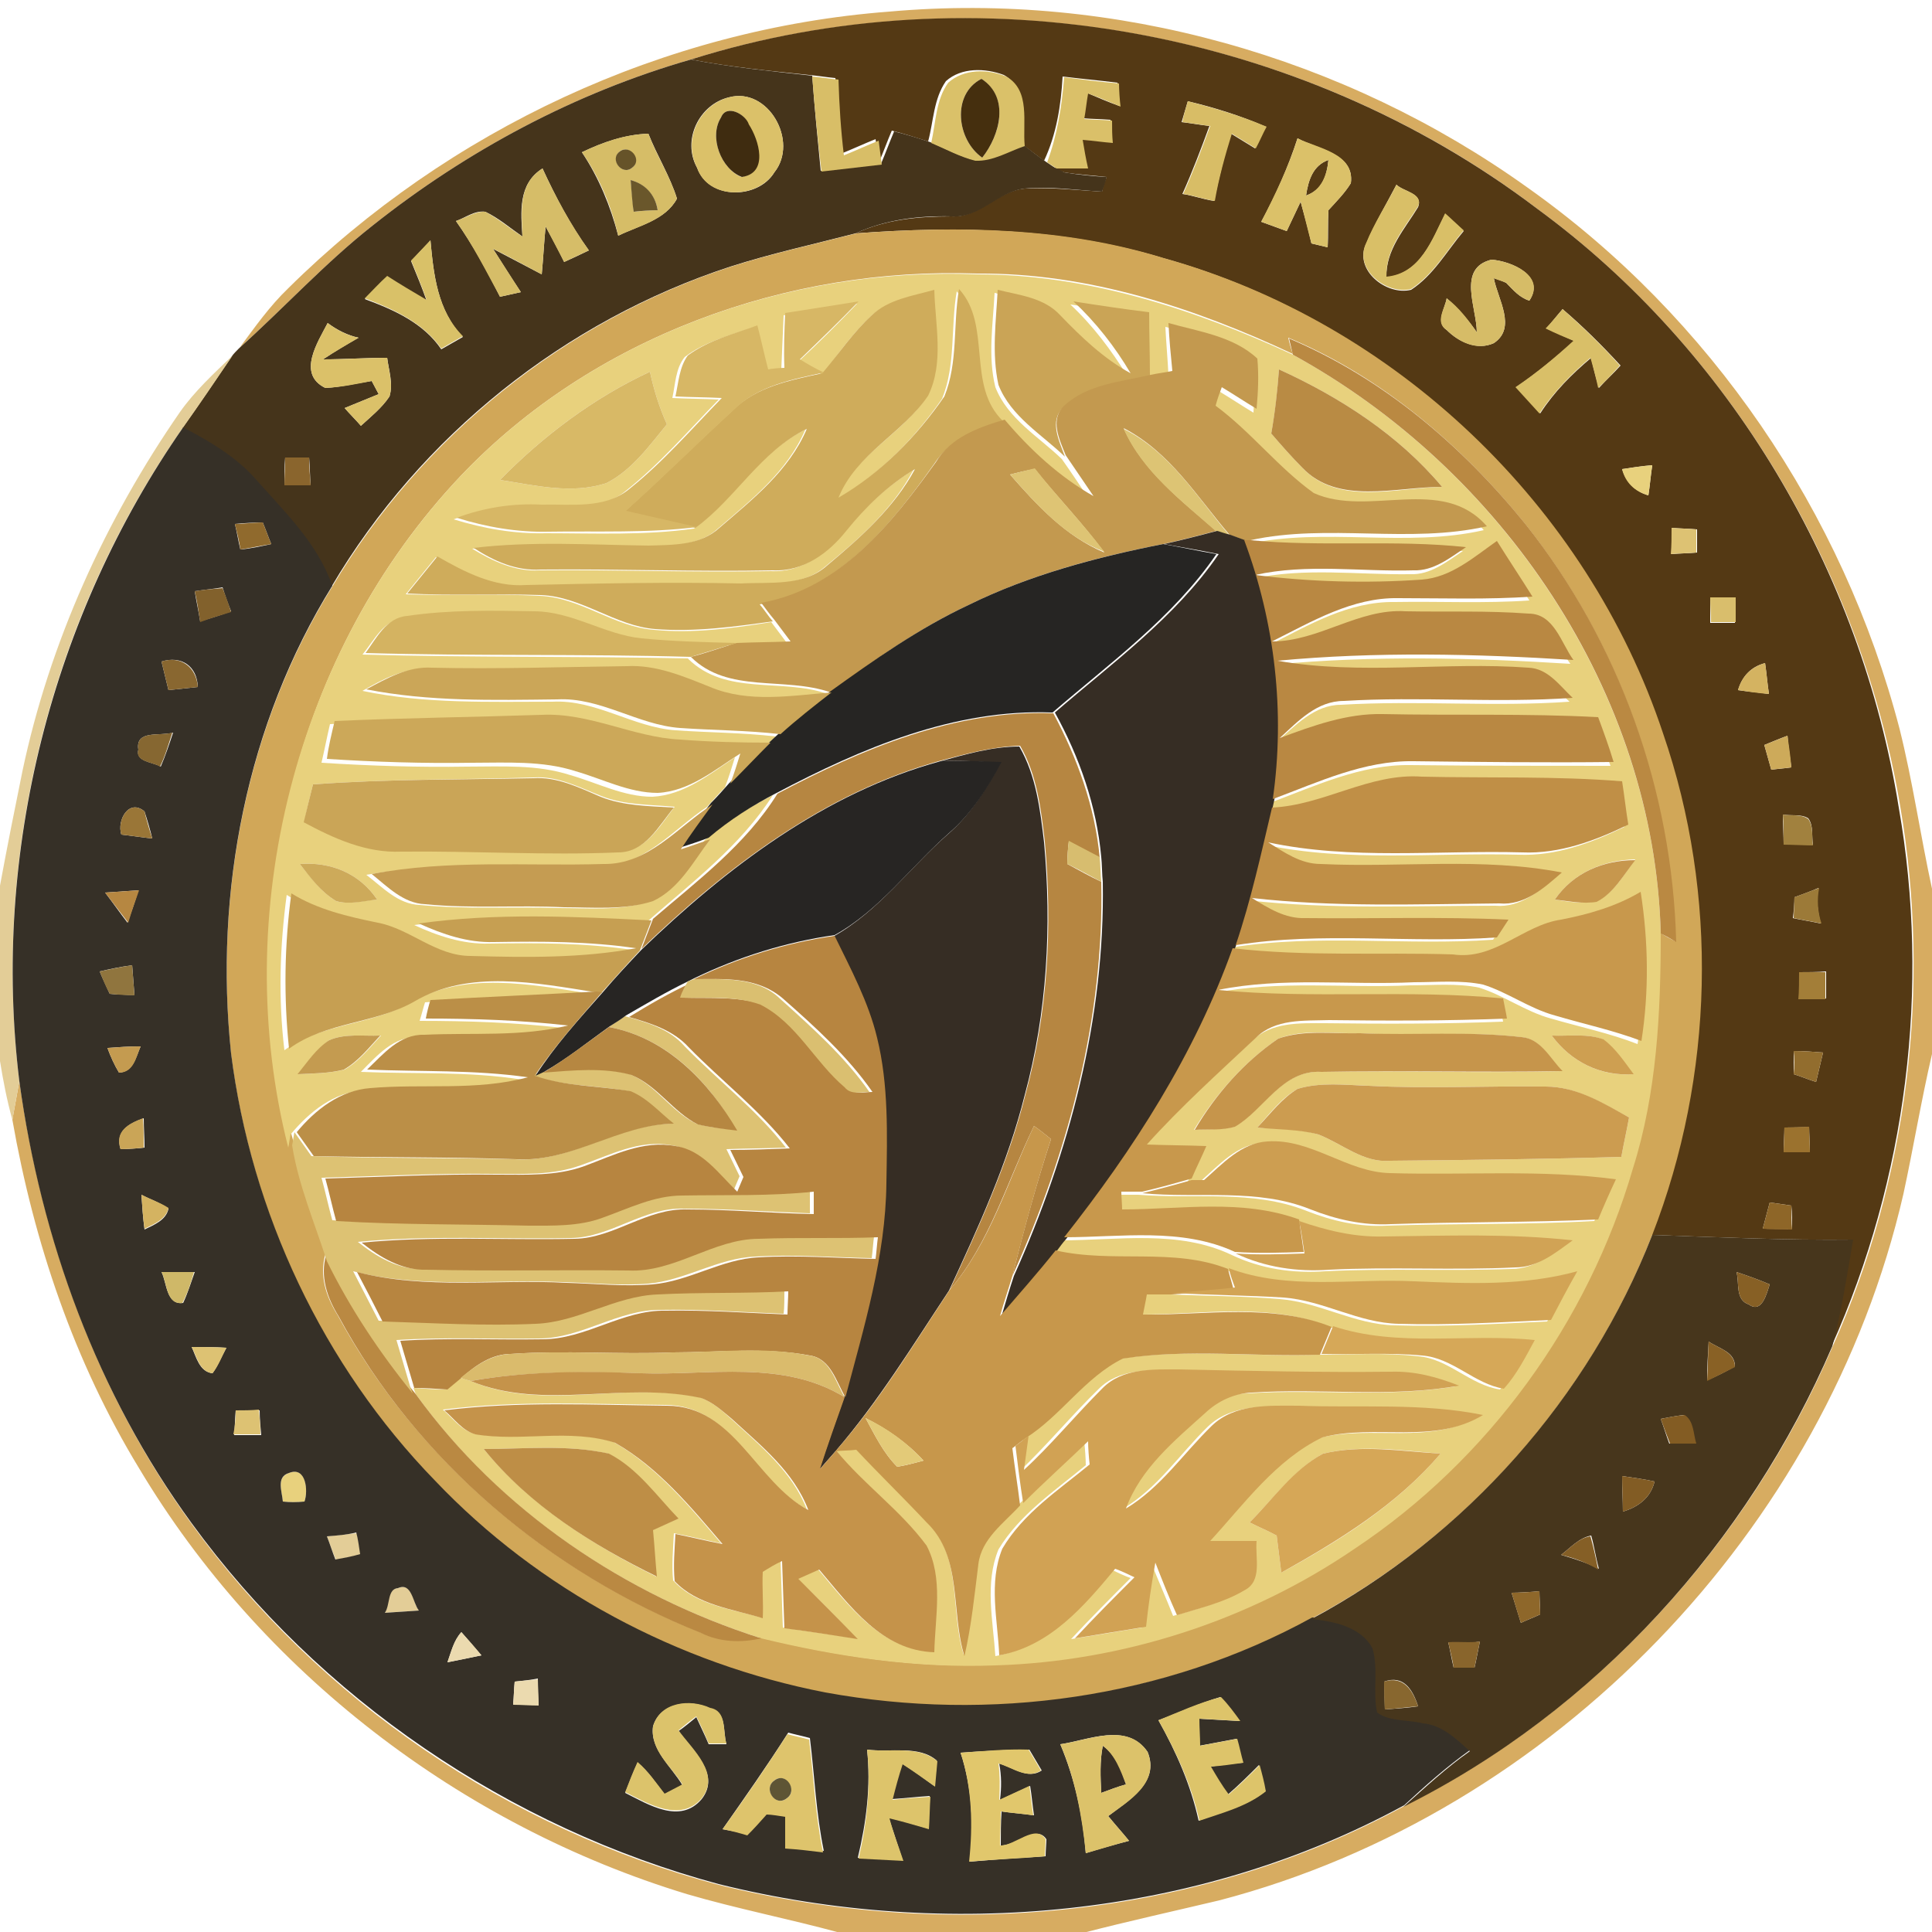 <?xml version="1.0" encoding="utf-8"?>
<!-- Generator: Adobe Illustrator 26.0.3, SVG Export Plug-In . SVG Version: 6.00 Build 0)  -->
<svg version="1.1" id="Layer_1" xmlns="http://www.w3.org/2000/svg" xmlns:xlink="http://www.w3.org/1999/xlink" x="0px" y="0px"
	 viewBox="0 0 250 250" style="enable-background:new 0 0 250 250;" xml:space="preserve">
<style type="text/css">
	.st0{fill:#D7AC61;}
	.st1{fill:#543914;}
	.st2{fill:#45341B;}
	.st3{fill:#DAC169;}
	.st4{fill:#D8BE67;}
	.st5{fill:#DAC069;}
	.st6{fill:#452F0E;}
	.st7{fill:#DBC169;}
	.st8{fill:#D8BD66;}
	.st9{fill:#3F2C10;}
	.st10{fill:#D6BD67;}
	.st11{fill:#665329;}
	.st12{fill:#D6BD68;}
	.st13{fill:#6A572B;}
	.st14{fill:#D9BF67;}
	.st15{fill:#D1A758;}
	.st16{fill:#D9C168;}
	.st17{fill:#D6BC67;}
	.st18{fill:#E8D17D;}
	.st19{fill:#CFAC5B;}
	.st20{fill:#CAA456;}
	.st21{fill:#D7B765;}
	.st22{fill:#D9BF68;}
	.st23{fill:#C3994F;}
	.st24{fill:#BA8942;}
	.st25{fill:#E3CD97;}
	.st26{fill:#D8B966;}
	.st27{fill:#B98B44;}
	.st28{fill:#363027;}
	.st29{fill:#DDC474;}
	.st30{fill:#8A652D;}
	.st31{fill:#DEC474;}
	.st32{fill:#906A2D;}
	.st33{fill:#DDC273;}
	.st34{fill:#362D24;}
	.st35{fill:#B98842;}
	.st36{fill:#262523;}
	.st37{fill:#82612C;}
	.st38{fill:#D9BE6C;}
	.st39{fill:#D4B361;}
	.st40{fill:#896730;}
	.st41{fill:#CBA658;}
	.st42{fill:#B68641;}
	.st43{fill:#CCA859;}
	.st44{fill:#866731;}
	.st45{fill:#CDAA5A;}
	.st46{fill:#272523;}
	.st47{fill:#CAA557;}
	.st48{fill:#C08F46;}
	.st49{fill:#C59C52;}
	.st50{fill:#9A7637;}
	.st51{fill:#A1813E;}
	.st52{fill:#D7BD6F;}
	.st53{fill:#C7974D;}
	.st54{fill:#B68741;}
	.st55{fill:#C69F52;}
	.st56{fill:#C8984C;}
	.st57{fill:#9C7A38;}
	.st58{fill:#B78540;}
	.st59{fill:#90753E;}
	.st60{fill:#A37E38;}
	.st61{fill:#DABF70;}
	.st62{fill:#BB8F47;}
	.st63{fill:#C49B50;}
	.st64{fill:#C6954B;}
	.st65{fill:#CE9F51;}
	.st66{fill:#926D2E;}
	.st67{fill:#CC9C50;}
	.st68{fill:#C7974B;}
	.st69{fill:#9B722E;}
	.st70{fill:#CD9E51;}
	.st71{fill:#8E6628;}
	.st72{fill:#D1A355;}
	.st73{fill:#47361C;}
	.st74{fill:#CFB868;}
	.st75{fill:#D2A455;}
	.st76{fill:#876025;}
	.st77{fill:#D6A858;}
	.st78{fill:#896125;}
	.st79{fill:#DABB6C;}
	.st80{fill:#D1A254;}
	.st81{fill:#C5934A;}
	.st82{fill:#835C23;}
	.st83{fill:#E3CA78;}
	.st84{fill:#BE8E46;}
	.st85{fill:#D6A757;}
	.st86{fill:#825C24;}
	.st87{fill:#855F26;}
	.st88{fill:#8E672A;}
	.st89{fill:#EBDAAF;}
	.st90{fill:#89652C;}
	.st91{fill:#88672F;}
	.st92{fill:#DCC36B;}
	.st93{fill:#DDC46A;}
	.st94{fill:#DEC46C;}
	.st95{fill:#DCC26A;}
	.st96{fill:#DDC46B;}
	.st97{fill:#E1C76C;}
	.st98{fill:#5E5535;}
</style>
<g id="_x23_d7ac61ff">
	<path class="st0" d="M37.3,37.3C58,16.8,86,3.7,115.1,1.5c29.1-2.6,58.9,5.8,82.6,22.8c23.6,16.7,40.8,42,48.1,70
		c1.7,6.8,2.7,13.8,4.2,20.7v21.4c-1.4,6-2.4,12.1-3.7,18.1c-10,43.5-45.3,80.1-88.5,91.4c-5.9,1.4-11.8,2.7-17.6,4.2h-31.5
		c-6.6-1.8-13.3-3.1-19.8-5C59.6,236.2,33.7,216.3,18,190c-8.4-13.8-13.6-29.2-16.4-45.1c0.3-1.7,0.6-3.3,0.9-5
		c2.9,20.5,10.1,40.5,22.3,57.3c16.5,22.8,41,39.5,68.2,46.7c29.5,7.3,61.9,4.4,88.7-10.2c24.8-12.4,44.6-34.1,55.5-59.6
		c9.7-21.7,12.7-46.3,8.7-69.7C240.8,74,224,45.4,198.9,27C168.3,3.7,126.2-3.8,89.4,7.7c-15,4.3-29,11.8-41.2,21.5
		C42.1,34,36.8,39.8,31,45C33,42.3,34.9,39.6,37.3,37.3z"/>
</g>
<g id="_x23_543914ff">
	<path class="st1" d="M89.4,7.7c36.8-11.6,78.8-4,109.5,19.3c25,18.3,41.9,46.9,46.8,77.5c4.1,23.4,1,48-8.7,69.7
		c1.2-4.5,1.9-9.2,2.7-13.8c-8.7,0.1-17.3-0.3-26-0.6c8-20.6,8.6-44,1.4-64.9c-9.8-29.4-34.8-53.2-64.6-61.5
		c-12.9-3.9-26.5-4.2-39.8-3.2c3.9-1.8,8.1-2.2,12.4-2.2c3.6,0.2,6-3.3,9.5-3.6c3.3-0.2,6.7,0.2,10,0.4c0.1-0.5,0.4-1.4,0.6-1.9
		c-1.8-0.2-3.7-0.3-5.5-0.6c-0.3-0.1-0.9-0.4-1.2-0.6c1.4,0,2.7,0,4.1,0c-0.2-1.2-0.4-2.4-0.7-3.7c1.3,0.1,2.6,0.2,3.9,0.4
		c0-1-0.1-1.9-0.1-2.9c-1.2-0.1-2.4-0.1-3.6-0.2c0.2-1.1,0.4-2.2,0.5-3.3c1.4,0.6,2.8,1.2,4.2,1.7c0-0.8-0.1-2.3-0.2-3
		c-2.4-0.3-4.7-0.5-7.1-0.8c-0.2,3.7-0.8,7.5-2.4,10.9c-0.9-0.7-1.9-1.4-2.8-2.1c-0.2-3,0.8-7.2-2.4-9c-2.4-0.9-5.5-1-7.5,0.8
		c-1.6,2.3-1.6,5.2-2.3,7.8c-1.6-0.5-3.1-1-4.7-1.4c-0.6,1.4-1.1,2.8-1.7,4.2c-0.1-0.8-0.3-2.3-0.4-3.1c-1.5,0.6-3,1.3-4.5,1.9
		c-0.3-3.2-0.5-6.5-0.7-9.8c-1.1-0.1-2.3-0.3-3.4-0.4C99.9,9.2,94.6,8.7,89.4,7.7 M153.7,13.1c-0.2,0.7-0.6,2-0.8,2.7
		c0.9,0.1,2.7,0.4,3.6,0.5c-1.1,3-2.2,5.9-3.5,8.8c1.4,0.2,2.7,0.7,4.1,0.9c0.6-2.9,1.3-5.8,2.2-8.7c0.8,0.5,2.3,1.4,3.1,1.9
		c0.5-1,0.9-1.9,1.4-2.8C160.6,15,157.1,13.9,153.7,13.1 M167.9,17.9c-1.2,3.7-2.8,7.3-4.7,10.8c1.1,0.4,2.2,0.8,3.3,1.2
		c0.6-1.3,1.2-2.5,1.8-3.8c0.5,1.8,1,3.6,1.4,5.4c0.5,0.1,1.6,0.4,2.1,0.5c0.1-1.6,0-3.2,0.1-4.8c1-1.1,2.1-2.2,2.9-3.5
		C175.3,19.8,170.4,19.3,167.9,17.9 M180.7,23.9c-1.3,2.5-2.8,5-3.9,7.6c-1.7,3.4,2.6,6.8,5.8,6c2.9-1.9,4.6-5,6.8-7.6
		c-0.8-0.8-1.6-1.5-2.4-2.2c-1.7,3.4-3.2,7.7-7.6,8.2c-0.1-3.6,2.4-6.3,4.1-9.1C184.2,25,181.6,24.8,180.7,23.9 M191.1,43
		c-1.1-1.6-2.4-3.1-3.9-4.4c-0.2,1.3-1.5,3.1,0,4.1c1.5,1.5,3.9,2.7,6.1,1.7c3-2,0.5-5.7,0-8.4c0.4,0.1,1.2,0.4,1.6,0.6
		c0.9,0.9,1.7,1.9,3,2.3c2.1-3.2-2.3-5.1-4.9-5.3C188.5,34.7,191.1,39.8,191.1,43 M202.2,40c-0.7,0.8-1.4,1.7-2.1,2.5
		c1.2,0.5,2.4,1.1,3.6,1.6c-2.4,2.2-4.9,4.2-7.5,6c1.1,1.1,2.1,2.3,3.1,3.4c1.8-2.8,4.1-5.1,6.6-7.2c0.2,1,0.7,2.9,1,3.9
		c0.9-1,1.9-1.9,2.8-2.9C207.3,44.7,204.9,42.3,202.2,40 M209.9,60.7c0.5,1.7,1.7,2.9,3.4,3.4c0.2-1.3,0.3-2.6,0.5-3.9
		C212.5,60.3,211.2,60.5,209.9,60.7 M216.3,68.3c0,1.1,0,2.3,0,3.4c1.1-0.1,2.2-0.1,3.3-0.2c0-1,0-2,0-3
		C218.5,68.4,217.4,68.4,216.3,68.3 M221.3,77.3c0,1.1,0,2.2,0,3.3c1.1,0,2.1,0,3.2,0c0-1.1,0-2.2,0-3.2
		C223.5,77.3,222.4,77.3,221.3,77.3 M224.9,89.3c1.3,0.2,2.6,0.3,4,0.5c-0.2-1.3-0.3-2.6-0.5-4C226.5,86.3,225.4,87.6,224.9,89.3
		 M228.3,96.4c0.3,1.1,0.6,2.1,0.9,3.2c0.7-0.1,2-0.2,2.6-0.3c-0.2-1.4-0.4-2.8-0.5-4.1C230.2,95.6,229.3,96,228.3,96.4
		 M230.7,105.4c0,1,0.1,2.9,0.1,3.8c0.9,0,2.9,0.1,3.8,0.1c-0.2-1.1,0.1-2.4-0.6-3.4C233.1,105.3,231.8,105.6,230.7,105.4
		 M232.2,116.1c0,0.7-0.1,2-0.2,2.7c0.9,0.2,2.7,0.5,3.6,0.7c-0.4-1.5-0.6-3.1-0.3-4.6C234.4,115.3,233.3,115.7,232.2,116.1
		 M232.8,125.8c0,0.9,0,2.6,0,3.4c0.9,0,2.6,0,3.5,0c0-0.9,0-2.6,0-3.5C235.4,125.8,233.6,125.8,232.8,125.8 M232.1,136
		c0,0.7,0,2.2,0,3c1,0.3,1.9,0.7,2.9,1c0.3-1.3,0.6-2.5,0.9-3.8C234.7,136.1,233.4,136,232.1,136 M230.9,145.9
		c0,0.8-0.1,2.4-0.1,3.2c0.9,0,2.6,0,3.4,0c0-0.8-0.1-2.5-0.1-3.3C233.3,145.9,231.7,145.9,230.9,145.9 M229,155.6
		c-0.3,1.1-0.6,2.3-0.9,3.4c1.2,0,2.5,0,3.8,0.1c0-0.8,0-2.3-0.1-3.1C231.1,155.9,229.7,155.7,229,155.6z"/>
	<path class="st1" d="M169,25.3c0.3-2,0.9-3.9,2.9-4.6C171.7,22.7,171.1,24.6,169,25.3z"/>
</g>
<g id="_x23_45341bff">
	<path class="st2" d="M48.2,29.2C60.4,19.5,74.4,12,89.4,7.7c5.2,1,10.4,1.5,15.7,2.1c0.3,4.1,0.7,8.2,1.1,12.3
		c2.6-0.3,5.2-0.6,7.8-0.9c0.6-1.4,1.1-2.8,1.7-4.2c1.6,0.4,3.2,0.9,4.7,1.4c1.9,0.8,3.7,1.8,5.7,2.3c2.3,0.1,4.3-1.2,6.4-1.9
		c0.9,0.7,1.8,1.4,2.8,2.1c0.3,0.2,0.9,0.6,1.2,0.8c0.3,0.1,0.9,0.4,1.2,0.6c1.8,0.3,3.7,0.5,5.5,0.6c-0.1,0.5-0.4,1.4-0.6,1.9
		c-3.3-0.2-6.7-0.7-10-0.4c-3.5,0.4-5.8,3.9-9.5,3.6c-4.2-0.1-8.5,0.4-12.4,2.2c-5.4,1.4-10.9,2.6-16.2,4.3
		c-21.4,7-40.1,21.9-51.6,41.4c-1.9-5.5-6.2-9.7-10-13.9c-2.6-2.9-5.9-4.8-9.3-6.6c2.2-3.1,4.3-6.2,6.4-9.3c0.2-0.3,0.7-0.8,0.9-1
		C36.8,39.8,42.1,34,48.2,29.2 M94.3,12.6c-3.8,0.9-6.1,5.5-4.1,9.1c1.5,4.2,7.9,4.1,10,0.6C103.4,18.3,99.4,11.2,94.3,12.6
		 M75.3,19.7c2.2,3.3,3.7,7,4.7,10.8c2.6-1.3,6.1-2,7.6-4.8c-0.9-2.9-2.6-5.6-3.7-8.4C80.9,17.4,78,18.4,75.3,19.7 M67.6,30.6
		c-1.6-1.1-3.1-2.4-4.8-3.2c-1.4-0.2-2.6,0.8-3.8,1.2c2.2,3.1,4,6.4,5.7,9.8c0.9-0.2,1.8-0.4,2.7-0.6c-1.2-1.8-2.4-3.7-3.6-5.6
		c2.1,1.1,4.2,2.2,6.3,3.3c0.2-2.1,0.3-4.2,0.5-6.2c0.8,1.5,1.7,3.1,2.4,4.6c1.1-0.5,2.2-1,3.2-1.5c-2.4-3.3-4.3-6.9-6-10.6
		C67,23.8,67.4,27.5,67.6,30.6 M55.7,31.1c-0.8,0.9-1.7,1.8-2.5,2.7c0.7,1.7,1.4,3.4,2,5.1c-1.7-1-3.4-2-5.1-3.1c-1,1-2,2-2.9,2.9
		c3.8,1.4,7.6,3.1,9.9,6.5c0.9-0.5,1.9-1.1,2.8-1.6C56.6,40.2,56.1,35.5,55.7,31.1 M42.4,41.8c-1.3,2.5-4,6.6-0.3,8.4
		c2-0.1,4-0.6,6-0.9c0.2,0.4,0.7,1.3,0.9,1.7c-1.5,0.6-2.9,1.2-4.4,1.8c0.5,0.6,1.6,1.7,2.1,2.3c1.3-1.2,2.7-2.3,3.7-3.8
		c0.5-1.7-0.1-3.4-0.3-5c-2.8,0-5.6,0.2-8.3,0.2c1.5-1,3-1.9,4.6-2.8C45,43.4,43.6,42.7,42.4,41.8 M36.9,59.2
		c-0.1,1.2-0.1,2.4-0.1,3.6c0.9,0,2.6,0,3.4,0c-0.1-1.2-0.1-2.4-0.2-3.6C39.3,59.2,37.7,59.2,36.9,59.2z"/>
</g>
<g id="_x23_dac169ff">
	<path class="st3" d="M122.7,10.7c2-1.8,5.1-1.8,7.5-0.8c3.2,1.8,2.1,6,2.4,9c-2.1,0.7-4.1,2-6.4,1.9c-2-0.5-3.8-1.5-5.7-2.3
		C121.1,15.8,121.1,12.9,122.7,10.7 M127.1,20.4c2.3-2.9,3.6-7.7-0.1-10.2C123.1,12.2,123.8,18.1,127.1,20.4z"/>
</g>
<g id="_x23_d8be67ff">
	<path class="st4" d="M105.1,9.9c1.1,0.1,2.3,0.3,3.4,0.4c0.1,3.3,0.3,6.5,0.7,9.8c1.5-0.6,3-1.3,4.5-1.9c0.1,0.8,0.3,2.3,0.4,3.1
		c-2.6,0.3-5.2,0.6-7.8,0.9C105.8,18,105.4,13.9,105.1,9.9z"/>
</g>
<g id="_x23_dac069ff">
	<path class="st5" d="M137.7,10c2.4,0.3,4.7,0.6,7.1,0.8c0,0.8,0.1,2.3,0.2,3c-1.4-0.6-2.8-1.2-4.2-1.7c-0.2,1.1-0.3,2.2-0.5,3.3
		c1.2,0.1,2.4,0.1,3.6,0.2c0,1,0,1.9,0.1,2.9c-1.3-0.1-2.6-0.3-3.9-0.4c0.2,1.2,0.4,2.4,0.7,3.7c-1.4,0-2.7,0-4.1,0
		c-0.3-0.2-0.9-0.6-1.2-0.8C136.8,17.5,137.4,13.8,137.7,10z"/>
</g>
<g id="_x23_452f0eff">
	<path class="st6" d="M127.1,20.4c-3.3-2.3-4-8.2-0.1-10.2C130.7,12.6,129.4,17.5,127.1,20.4z"/>
</g>
<g id="_x23_dbc169ff">
	<path class="st7" d="M94.3,12.6c5.1-1.4,9.1,5.7,5.9,9.7c-2.2,3.5-8.6,3.6-10-0.6C88.3,18.1,90.5,13.6,94.3,12.6 M93.3,15.2
		c-1.6,2.5,0,6.6,2.6,7.7c3.5-0.5,2.2-4.8,0.9-6.8C96.5,14.8,94,13.4,93.3,15.2z"/>
	<path class="st7" d="M167.9,17.9c2.6,1.3,7.4,1.9,6.9,5.8c-0.8,1.3-1.9,2.4-2.9,3.5c-0.1,1.6-0.1,3.2-0.1,4.8
		c-0.5-0.1-1.6-0.4-2.1-0.5c-0.5-1.8-0.9-3.6-1.4-5.4c-0.6,1.3-1.2,2.5-1.8,3.8c-1.1-0.4-2.2-0.8-3.3-1.2
		C165,25.2,166.7,21.7,167.9,17.9 M169,25.3c2-0.7,2.7-2.6,2.9-4.6C169.9,21.4,169.3,23.3,169,25.3z"/>
	<path class="st7" d="M42.4,41.8c1.2,0.9,2.5,1.6,4,1.9c-1.5,0.9-3.1,1.8-4.6,2.8c2.8,0,5.5-0.2,8.3-0.2c0.2,1.7,0.8,3.4,0.3,5
		c-1,1.5-2.4,2.6-3.7,3.8c-0.5-0.6-1.6-1.7-2.1-2.3c1.5-0.6,2.9-1.2,4.4-1.8c-0.2-0.4-0.7-1.3-0.9-1.7c-2,0.4-3.9,0.8-6,0.9
		C38.4,48.4,41.1,44.3,42.4,41.8z"/>
</g>
<g id="_x23_d8bd66ff">
	<path class="st8" d="M153.7,13.1c3.5,0.9,6.9,1.9,10.2,3.3c-0.5,0.9-0.9,1.9-1.4,2.8c-0.8-0.5-2.3-1.4-3.1-1.9
		c-0.9,2.9-1.7,5.8-2.2,8.7c-1.4-0.2-2.7-0.7-4.1-0.9c1.3-2.9,2.4-5.8,3.5-8.8c-0.9-0.1-2.7-0.4-3.6-0.5
		C153.1,15.1,153.5,13.8,153.7,13.1z"/>
</g>
<g id="_x23_3f2c10ff">
	<path class="st9" d="M93.3,15.2c0.7-1.8,3.2-0.4,3.6,0.9c1.3,2,2.6,6.3-0.9,6.8C93.3,21.9,91.7,17.7,93.3,15.2z"/>
</g>
<g id="_x23_d6bd67ff">
	<path class="st10" d="M75.3,19.7c2.7-1.3,5.5-2.3,8.6-2.4c1.1,2.9,2.8,5.5,3.7,8.4c-1.5,2.8-4.9,3.5-7.6,4.8
		C79.1,26.7,77.6,23,75.3,19.7 M80.2,19.6c-1.3,1,0.3,3.2,1.6,2.1C83.1,20.8,81.4,18.6,80.2,19.6 M81.6,23.3c0.1,1,0.3,3.1,0.4,4.1
		c0.8-0.1,2.3-0.2,3.1-0.2C84.8,25.2,83.4,23.8,81.6,23.3z"/>
</g>
<g id="_x23_665329ff">
	<path class="st11" d="M80.2,19.6c1.3-1,3,1.1,1.6,2.1C80.5,22.8,78.8,20.6,80.2,19.6z"/>
</g>
<g id="_x23_d6bd68ff">
	<path class="st12" d="M67.6,30.6c-0.1-3.2-0.6-6.8,2.6-8.8c1.7,3.7,3.6,7.2,6,10.6c-1.1,0.5-2.1,1-3.2,1.5
		c-0.8-1.5-1.6-3.1-2.4-4.6c-0.2,2.1-0.3,4.1-0.5,6.2c-2.1-1.1-4.2-2.3-6.3-3.3c1.2,1.9,2.4,3.7,3.6,5.6c-0.9,0.2-1.8,0.4-2.7,0.6
		c-1.8-3.3-3.5-6.7-5.7-9.8c1.2-0.4,2.5-1.3,3.8-1.2C64.5,28.3,66,29.6,67.6,30.6z"/>
</g>
<g id="_x23_6a572bff">
	<path class="st13" d="M81.6,23.3c1.9,0.5,3.2,1.9,3.5,3.9c-0.8,0-2.4,0.1-3.1,0.2C81.8,26.3,81.7,24.3,81.6,23.3z"/>
</g>
<g id="_x23_d9bf67ff">
	<path class="st14" d="M180.7,23.9c0.9,0.9,3.5,1.1,2.8,2.8c-1.8,2.9-4.2,5.5-4.1,9.1c4.4-0.4,5.9-4.8,7.6-8.2
		c0.8,0.7,1.6,1.5,2.4,2.2c-2.2,2.6-3.9,5.7-6.8,7.6c-3.2,0.8-7.5-2.6-5.8-6C177.8,28.9,179.4,26.5,180.7,23.9z"/>
</g>
<g id="_x23_d1a758ff">
	<path class="st15" d="M94.6,34.5c5.3-1.7,10.8-2.9,16.2-4.3c13.3-1,26.9-0.8,39.8,3.2c29.9,8.3,54.8,32,64.6,61.5
		c7.2,20.9,6.6,44.3-1.4,64.9c-8.2,21.1-24.1,39-44,49.6c-19.1,10.4-41.7,13.6-63,9.7c-19.1-3.7-37-13.3-50.5-27.4
		c-14.5-14.9-23.8-34.6-26.4-55.3c-2.2-20.8,2-42.6,13.1-60.5C54.5,56.5,73.2,41.5,94.6,34.5 M59.6,61.6
		c-21.4,22.6-30,56.7-21.5,86.6c0.8,5.2,2.9,10.1,4.5,15l-0.5-0.9c-0.8,2.8,0.1,5.5,1.6,7.9c10.1,18.6,27.3,33.2,46.9,41
		c2.5,1.2,5.2,1.2,7.8,0.7c9.9,2.4,20.1,4,30.3,3.5c16.5-0.5,32.8-5.8,46.5-15.1c17.3-11.4,30.2-29.3,36-49.2
		c3.1-9.8,3.6-20.2,3.6-30.4c0.5,0.3,1.5,0.9,2,1.1c-0.5-19.6-7.4-38.9-19.6-54.2c-8.2-10.1-18.5-18.9-30.5-23.9
		c0.1,0.5,0.4,1.6,0.6,2.1c-12.8-6-26.5-10.5-40.8-10.4C101.9,34.5,76.7,43.6,59.6,61.6z"/>
</g>
<g id="_x23_d9c168ff">
	<path class="st16" d="M55.7,31.1c0.4,4.4,0.9,9.1,4.2,12.4c-0.9,0.5-1.9,1.1-2.8,1.6c-2.4-3.4-6.2-5.1-9.9-6.5c1-1,1.9-2,2.9-2.9
		c1.7,1.1,3.4,2.1,5.1,3.1c-0.6-1.7-1.3-3.4-2-5.1C54,32.9,54.8,32,55.7,31.1z"/>
</g>
<g id="_x23_d6bc67ff">
	<path class="st17" d="M191.1,43c0-3.1-2.6-8.3,1.9-9.4c2.6,0.2,7.1,2.1,4.9,5.3c-1.3-0.4-2.1-1.4-3-2.3c-0.4-0.2-1.2-0.4-1.6-0.6
		c0.5,2.7,3,6.4,0,8.4c-2.2,1-4.5-0.1-6.1-1.7c-1.6-1-0.2-2.8,0-4.1C188.8,39.8,190,41.4,191.1,43z"/>
</g>
<g id="_x23_e8d17dff">
	<path class="st18" d="M59.6,61.6c17.1-18,42.3-27.1,66.9-26.1c14.2,0,28,4.5,40.8,10.4c27,14.8,46.8,43.8,47.6,74.9
		c0,10.2-0.5,20.6-3.6,30.4c-5.8,19.9-18.7,37.7-36,49.2c-13.6,9.3-30,14.6-46.5,15.1c-10.2,0.4-20.4-1.1-30.3-3.5
		c-17.6-5.6-33.9-16.5-44.7-31.6l-0.3-0.8c1.4,0.1,2.9,0.2,4.3,0.2c0.6-0.5,1.2-1,1.8-1.5c0.3,0.1,1,0.3,1.3,0.4
		c9.4,4,19.9,0,29.6,2.1c1.5,0.5,2.8,1.6,4,2.7c3.8,3.5,8,6.9,9.9,11.8c-6.8-3.6-9.6-13.5-18.3-13.5c-9.6-0.1-19.2-0.6-28.8,0.6
		c1.3,1.1,2.3,2.6,4,3.1c6,1.1,12.3-0.8,18.1,1.1c5.6,3.2,9.8,8.3,13.9,13.1c-2-0.4-4-0.9-6.1-1.3c-0.1,2-0.3,4.1-0.1,6.1
		c2.9,3.2,7.5,3.7,11.4,4.8c0.1-2-0.1-4,0-6c0.8-0.5,1.7-1,2.5-1.4c0.1,2.9,0.2,5.8,0.3,8.7c3.2,0.5,6.3,0.9,9.5,1.4
		c-2.5-2.7-5.1-5.3-7.7-7.8c0.7-0.3,2-0.9,2.7-1.2c4,4.7,8.1,10.4,14.9,10.7c0.1-4.6,1.2-9.6-1-13.8c-3.4-4.6-8.1-7.9-11.7-12.3
		c0.7-0.1,2.1-0.1,2.7-0.2c3,3.2,6.2,6.2,9.1,9.4c4.8,4.4,3.1,11.6,4.9,17.3c0.9-3.9,1.2-8,1.8-11.9c0.4-3.3,3.3-5.3,5.4-7.6
		c2.8-2.7,5.6-5.3,8.4-8c0.1,0.8,0.2,2.2,0.2,3c-4,3.3-8.6,6.4-11.3,10.9c-1.8,4.4-0.7,9.2-0.4,13.8c6.6-1.2,10.9-6.4,15-11.2
		c0.6,0.3,1.9,0.9,2.5,1.1c-2.6,2.6-5.2,5.2-7.7,7.9c3.1-0.5,6.2-1,9.2-1.5c0.3-2.8,0.7-5.6,1.2-8.3c0.9,2.3,1.9,4.5,2.8,6.8
		c3-0.9,6-1.6,8.7-3.2c2.4-1.2,1.4-4.2,1.6-6.4c-2,0-4,0-6,0c4.4-4.8,8.4-10.5,14.5-13.4c6.8-1.8,14.4,1,20.8-2.9
		c-7.9-1.6-15.9-0.9-23.8-1.2c-3.8,0-8.3-0.3-11.3,2.6c-3.7,3.6-6.5,8-11.1,10.7c1.9-5.2,6.3-8.8,10.3-12.4c1.6-1.5,3.7-2.6,6-2.6
		c8.9-0.6,17.9,0.6,26.8-0.9c-2.8-1.1-5.7-2-8.8-1.8c-9.1,0.1-18.3,0-27.4-0.3c-3.4,0-7.3-0.2-9.9,2.4c-3.6,3.5-6.8,7.4-10.4,10.8
		c0.2-1.5,0.4-3,0.6-4.4c4.6-2.9,7.7-7.9,12.6-10.3c8.4-1.3,17-0.2,25.5-0.5c4.3,0,8.7-0.3,13,0.2c3.9,0.3,6.7,3.7,10.6,4.3
		c1.6-1.9,2.8-4.1,4-6.3c-8.7-0.9-17.7,1.1-26.1-1.8c-7.8-3.2-16.3-1.6-24.4-1.6c0.1-0.6,0.4-1.9,0.5-2.6c1.1,0,2.1,0,3.2,0
		c4.8,0.2,9.6,0.2,14.3,0.6c5.1,0.4,9.7,3.3,14.9,3.4c6.6,0.2,13.2-0.2,19.7-0.5c1.1-2.1,2.3-4.2,3.4-6.3c-6.9,1.9-14,1.6-21.1,1.3
		c-8-0.4-16.3,1.2-24-1.7c-7.1-2.8-14.9-0.7-22.3-2.4c0.3-0.3,0.8-1,1.1-1.4c7.4,0,15.2-1.4,22.1,1.9c3.8,1.8,7.9,2.4,12.1,2.1
		c8-0.4,16.1,0,24.1-0.3c2.9,0,5.2-1.9,7.4-3.5c-8.1-0.9-16.3-0.6-24.5-0.5c-3.7,0.1-7.4-0.7-10.9-2c-7.4-2.7-15.3-1.3-22.9-1.3
		c0-0.6-0.1-1.7-0.1-2.3c0.7,0,2,0,2.7,0c7.2,0.6,14.8-0.7,21.8,2.1c3.3,1.3,6.8,2.1,10.4,1.9c8.9-0.3,17.9-0.1,26.8-0.6
		c0.8-1.7,1.6-3.5,2.3-5.2c-9.7-1.3-19.5-0.5-29.2-0.8c-5.6-0.1-10.2-4.5-15.9-4.1c-3.4,0.1-5.8,2.9-8.2,5c-0.4,0-1.2,0-1.6,0
		c0.6-1.4,1.3-2.8,1.9-4.2c-2.6-0.1-5.2-0.1-7.7-0.2c4.3-4.9,9.3-9.3,14.1-13.8c2.5-2.5,6.3-2.3,9.5-2.3c7.7,0.1,15.3,0.1,23-0.2
		c-0.1-0.6-0.4-1.9-0.5-2.6c-12.3-1.3-24.6,0.1-36.9-1.1c8.4-1.7,17-0.6,25.4-1c3,0,6-0.3,8.9,0.3c3.2,1,6,3.1,9.3,4
		c3.8,1.1,7.6,1.9,11.2,3.3c1-6.4,0.9-12.9-0.1-19.3c-3.2,1.9-6.7,2.9-10.3,3.6c-5,0.7-8.7,5.2-13.9,4.8c-9.5-0.3-19,0.4-28.5-0.8
		l0.3-0.8c11.2-1.8,22.5-0.2,33.8-1c0.4-0.6,1.1-1.7,1.5-2.3c-8.8-0.4-17.5-0.1-26.3-0.2c-2.6,0.1-4.8-1.3-6.9-2.6
		c10.6,1.2,21.4,0.7,32,0.7c3.3,0.3,5.8-2,8.1-4c-10.3-2-20.8-0.6-31.2-1.1c-2.6,0-4.7-1.5-6.8-2.8c10.8,2.3,21.9,1,32.9,1.3
		c4.8,0.2,9.4-1.5,13.7-3.6c-0.3-1.9-0.5-3.8-0.8-5.6c-8.6-0.7-17.3-0.3-25.9-0.6c-6.8-0.5-12.7,3.7-19.4,4l0.2-0.9
		c5.9-2.2,11.8-5,18.2-4.9c8.7,0.1,17.3,0.1,25.9,0.1c-0.7-1.9-1.4-3.8-2-5.8c-9.3-0.5-18.6-0.2-27.9-0.4c-4.7-0.2-9.1,1.4-13.3,3.1
		c2.4-2.1,4.9-4.8,8.3-4.8c9.9-0.6,19.8,0.3,29.6-0.4c-1.7-1.5-3.2-3.8-5.7-3.9c-10.8-0.8-21.8,1-32.5-0.9
		c12.7-1.2,25.6-0.9,38.3-0.1c-1.6-2.2-2.5-6-5.8-6c-5.3-0.5-10.6-0.2-15.9-0.3c-6.1-0.4-11.2,3.8-17.3,3.9
		c5.1-2.6,10.3-5.7,16.3-5.6c5.8-0.1,11.6,0.2,17.4-0.2c-1.5-2.4-3.1-4.8-4.6-7.2c-3,2.1-5.9,4.7-9.7,5c-7.2,0.5-14.5,0.2-21.6-0.6
		c6.8-1.5,13.7-0.5,20.5-0.6c2.6,0.1,4.7-1.6,6.8-3c-9.3-0.9-18.6,0-27.9-0.9c10.1-2.2,20.5,0.5,30.6-1.8
		c-5.7-6.7-15.3-1.1-22.4-4.3c-4.6-3.3-8.2-7.9-12.7-11.3c0.3-0.8,0.6-1.6,0.8-2.4c1.5,0.9,3,1.9,4.5,2.8c0.1-2.2,0.2-4.3,0.1-6.5
		c-3.1-2.9-7.6-3.5-11.5-4.6c0.1,2.1,0.3,4.2,0.4,6.3c-0.9,0.2-1.9,0.4-2.8,0.5c0-2.8,0-5.5-0.1-8.3c-3.3-0.5-6.5-0.9-9.8-1.4
		c2.9,2.7,5.3,5.9,7.4,9.3c-3.5-1.9-6.3-4.7-9.1-7.5c-2.1-2.3-5.3-2.5-8.1-3.3c-0.2,4-0.9,8.2,0.1,12.2c1.6,4.1,5.6,6.4,8.6,9.3
		c1.2,1.7,2.4,3.5,3.6,5.3c-4.4-2.5-8.2-6-11.5-9.9c-4.8-4.6-1.4-12.5-5.7-17.1c-0.8,4.6-0.1,9.5-1.9,13.9
		c-3.6,5.2-8.2,9.9-13.7,13.1c2.2-5.7,8.3-8.3,11.6-13.2c2.1-4.2,0.9-9.1,0.8-13.7c-2.8,0.8-6,1.2-8.1,3.3c-2.3,2.2-4.2,4.9-6.1,7.4
		c-1-0.6-2-1.2-3.1-1.7c2.6-2.4,5.1-4.9,7.6-7.5c-3.2,0.5-6.4,1-9.5,1.5c-0.1,2.3-0.2,4.7-0.3,7c-0.5,0.1-1.5,0.2-2.1,0.2
		c-0.5-1.9-0.9-3.8-1.4-5.7c-3.1,1.1-6.4,1.9-9,3.9c-1.2,1.5-1.2,3.5-1.6,5.3c2,0.1,4,0.1,6,0.2c-3.9,4-7.6,8.3-12,11.8
		c-3.1,2.6-7.5,2-11.3,2c-3.7-0.2-7.5,0.4-11,1.7c3.9,1.2,7.9,1.9,11.9,1.8c6.4,0,12.9,0.3,19.2-0.6c5.2-3.8,8.4-9.9,14.4-12.8
		c-2.3,5.4-7,9.1-11.3,12.8c-2.5,2.3-6.1,2.2-9.2,2.3c-7.6,0-15.1-0.5-22.6,0.3c2.6,1.6,5.6,3,8.7,2.8c10-0.1,20,0.3,30,0.1
		c3.9,0.2,7.1-2.3,9.5-5.1c2.5-3.1,5.5-5.9,8.9-8c-2.7,5.1-7,8.9-11.4,12.5c-3.1,2.7-7.4,2.1-11.1,2.3c-9.3-0.1-18.5,0-27.8,0.2
		c-4.2,0.3-8-1.7-11.5-3.7c-1.3,1.6-2.6,3.2-3.9,4.8c5.8,0.2,11.5-0.1,17.3,0.2c5.3,0.2,9.6,4,14.8,4.4c5.1,0.5,10.2-0.2,15.2-1
		c0.7,0.9,1.4,1.9,2.1,2.8c-2.3,0.1-4.7,0.1-7,0.2c-4.1-0.1-8.2-0.2-12.3-0.6c-4.8-0.5-9-3.5-13.9-3.5c-5.5-0.1-11-0.2-16.4,0.6
		c-2.7,0.2-3.9,2.9-5.4,4.7c14,0.4,28.1,0.2,42.1,0.5c4.9,4.9,12.2,2.5,18.1,4.6c-5.2,0.4-10.7,1.4-15.7-0.7
		c-3.4-1.4-7-2.8-10.8-2.7c-8.4,0.1-16.8,0.4-25.2,0.2c-3.1-0.2-5.9,1.3-8.5,2.8c8.1,1.7,16.4,1.4,24.6,1.4
		c5.6-0.3,10.4,3.3,15.9,3.7c4.3,0.3,8.7,0.3,13,0.8c-0.3,0.3-1,0.9-1.3,1.2c-3.9-0.1-7.8-0.2-11.7-0.4c-6.1-0.3-11.7-3.5-17.9-3.2
		c-8.9,0.2-17.8,0.3-26.8,0.8c-0.4,1.7-0.7,3.3-1.1,5c6.3,0.4,12.6,0.6,18.8,0.5c4.5,0,9.1-0.3,13.4,1.1c3.5,1,6.9,2.8,10.6,2.8
		c4.1-0.2,7.4-2.9,10.7-5.1c-0.4,1.3-0.8,2.6-1.3,3.9c-0.8,0.8-1.6,1.7-2.3,2.5c-4.4,2.9-8.3,7.9-14.1,7.7c-10,0.3-20.1-0.6-30,1.1
		c2.1,1.6,4.1,3.8,6.9,3.9c6,0.6,12,0.2,18,0.4c3.8,0,7.8,0.4,11.5-0.8c3.4-1.6,5.2-5.1,7.4-8c2.7-2.3,5.6-4.2,8.8-5.8
		c-4.2,6.6-10.5,11.3-16.3,16.4c-10-0.5-20.1-1-30.1,0.4c3,1.4,6.3,2.5,9.7,2.4c6.1-0.1,12.3-0.1,18.4,0.8c-7.1,1.3-14.3,1.2-21.4,1
		c-4.5,0-7.8-3.5-12-4.3c-3.9-0.8-7.8-1.6-11.2-3.8c-0.9,6.7-1.1,13.4-0.3,20.1c4.8-3.5,11.1-3.2,16.2-6.1
		c7.1-4.2,15.8-2.4,23.5-1.2c-7.2,0.3-14.3,0.6-21.5,1.1c-0.2,0.6-0.5,1.8-0.7,2.4c6.2,0,12.3,0.2,18.4,0.9
		c-6.1,1.5-12.4,0.8-18.6,1.2c-3.2-0.1-5.3,2.4-7.4,4.5c6.9,0.3,13.9-0.1,20.8,1c-6.7,1.8-13.6,0.8-20.4,1.4
		c-3.9,0.2-7.1,2.8-9.5,5.7c-0.1,0.4-0.2,1.3-0.3,1.7C29.6,118.3,38.2,84.2,59.6,61.6 M64.7,62.1c4.5,0.7,9.3,1.9,13.8,0.4
		c3.3-1.7,5.5-4.8,7.8-7.6c-1-2.2-1.7-4.5-2.2-6.8C76.8,51.5,70.3,56.4,64.7,62.1 M165.5,47.8c-0.2,2.8-0.5,5.6-1,8.3
		c1.3,1.5,2.6,3,4,4.4c4.6,5,12.2,2.6,18.1,2.5C181,56.3,173.4,51.4,165.5,47.8 M40.5,101.5c-0.4,1.6-0.8,3.2-1.1,4.8
		c3.9,2.1,8.1,4,12.6,3.8c9.4-0.1,18.7,0.5,28.1,0.1c3.5,0,5.3-3.4,7.2-5.8c-3.2-0.3-6.5-0.2-9.5-1.4c-2.8-1.1-5.6-2.6-8.7-2.4
		C59.5,100.9,50,100.8,40.5,101.5 M201.2,116.4c1.8,0.3,3.6,0.6,5.4,0.2c2.3-1.1,3.5-3.4,5-5.4C207.5,111.3,203.6,112.9,201.2,116.4
		 M38.8,111.8c1.4,1.7,2.7,3.6,4.7,4.8c1.7,0.5,3.6-0.1,5.3-0.2C46.5,113,42.8,111.5,38.8,111.8 M42.6,134.6c-1.6,1.2-2.8,2.8-4,4.4
		c2-0.1,4-0.1,6-0.6c1.9-1.1,3.2-2.8,4.7-4.4C47,134.1,44.7,133.7,42.6,134.6 M165.4,134.4c-4.4,3-8.1,7.2-10.9,11.8
		c1.7-0.1,3.5,0,5.2-0.4c3.8-2.2,6.2-7.4,11.2-7.1c10.4-0.2,20.8,0.2,31.2-0.1c-1.6-1.6-2.7-4.2-5.3-4.4c-6.9-0.8-13.9-0.1-20.9-0.5
		C172.5,133.8,168.8,133.1,165.4,134.4 M200.8,134c2.5,3.4,6.3,5.3,10.5,5c-1.2-1.6-2.3-3.3-3.9-4.5
		C205.4,133.7,203,134.1,200.8,134 M167.9,140.9c-2.1,1.2-3.6,3.2-5.2,5c2.6,0.2,5.3,0.1,7.9,0.9c3.1,1.2,5.8,3.7,9.3,3.4
		c10-0.1,19.9-0.2,29.9-0.5c0.3-1.7,0.7-3.4,1-5.1c-3.4-1.8-6.8-4-10.8-4c-7.6-0.1-15.3,0.3-22.9-0.1
		C174.1,140.4,170.9,140,167.9,140.9 M62.6,187.5c5.9,7.2,14,12.4,22.3,16.5c-0.2-2-0.3-4-0.5-6c1.1-0.5,2.2-1,3.3-1.5
		c-2.8-2.9-5.3-6.5-9-8.4C73.4,186.9,68,187.5,62.6,187.5 M161.7,197c1.2,0.6,2.4,1.1,3.5,1.7c0.2,1.6,0.4,3.2,0.6,4.8
		c7.5-4.1,15-8.8,20.6-15.4c-5-0.4-10.2-1.2-15.2,0C167.4,190.2,164.8,193.9,161.7,197z"/>
	<path class="st18" d="M209.9,60.7c1.3-0.2,2.6-0.4,3.9-0.5c-0.2,1.3-0.3,2.6-0.5,3.9C211.5,63.6,210.3,62.4,209.9,60.7z"/>
	<path class="st18" d="M37.4,190.6c2.2-0.9,2.5,2.2,2,3.7c-0.9,0.1-1.8,0.1-2.8,0C36.5,193,35.7,191.2,37.4,190.6z"/>
</g>
<g id="_x23_cfac5bff">
	<path class="st19" d="M112.8,40.8c2.2-2.1,5.3-2.5,8.1-3.3c0.1,4.5,1.3,9.4-0.8,13.7c-3.3,4.9-9.3,7.5-11.6,13.2
		c5.5-3.2,10.1-7.9,13.7-13.1c1.8-4.4,1.1-9.3,1.9-13.9c4.3,4.7,0.9,12.5,5.7,17.1c-3.4,1-6.9,2.4-8.9,5.5
		c-5.6,7.9-12.4,16.4-22.6,18.2c0.6,0.7,1.1,1.5,1.7,2.2c-5,0.7-10.1,1.4-15.2,1c-5.2-0.4-9.5-4.2-14.8-4.4
		c-5.8-0.2-11.5,0.1-17.3-0.2c1.3-1.6,2.6-3.2,3.9-4.8c3.5,2,7.3,4,11.5,3.7c9.2-0.2,18.5-0.4,27.8-0.2c3.7-0.2,8.1,0.4,11.1-2.3
		c4.3-3.6,8.7-7.5,11.4-12.5c-3.5,2.1-6.4,4.9-8.9,8c-2.3,2.9-5.6,5.3-9.5,5.1c-10,0.2-20-0.2-30-0.1c-3.2,0.2-6.1-1.1-8.7-2.8
		c7.5-0.9,15.1-0.4,22.6-0.3c3.2-0.1,6.7,0,9.2-2.3c4.3-3.7,9-7.4,11.3-12.8c-6,2.9-9.2,9-14.4,12.8c-3.1-0.7-6.1-1.4-9.2-2.1
		c4.8-4.3,9.3-8.8,14-13.1c3.1-3.1,7.5-3.9,11.6-4.8C108.6,45.7,110.4,43,112.8,40.8z"/>
</g>
<g id="_x23_caa456ff">
	<path class="st20" d="M129.1,37.5c2.8,0.7,6,1,8.1,3.3c2.7,2.8,5.6,5.6,9.1,7.5c-2-3.4-4.5-6.6-7.4-9.3c3.2,0.5,6.5,1,9.8,1.4
		c0,2.8,0.1,5.5,0.1,8.3c-3.8,0.9-8.2,1.2-11.2,4c-1.9,1.8-0.5,4.4,0.2,6.4c-3-2.9-7-5.2-8.6-9.3C128.3,45.7,128.9,41.5,129.1,37.5z
		"/>
</g>
<g id="_x23_d7b765ff">
	<path class="st21" d="M101.6,40.5c3.2-0.5,6.4-1,9.5-1.5c-2.5,2.6-5,5-7.6,7.5c1,0.6,2,1.2,3.1,1.7c-4.1,0.9-8.5,1.7-11.6,4.8
		c-4.7,4.3-9.2,8.8-14,13.1c3.1,0.7,6.1,1.4,9.2,2.1c-6.4,0.8-12.8,0.5-19.2,0.6c-4,0.1-8.1-0.6-11.9-1.8c3.5-1.3,7.2-1.9,11-1.7
		c3.8-0.1,8.1,0.6,11.3-2c4.4-3.5,8.1-7.8,12-11.8c-2-0.1-4-0.1-6-0.2c0.4-1.8,0.5-3.8,1.6-5.3c2.7-2,6-2.8,9-3.9
		c0.5,1.9,0.9,3.8,1.4,5.7c0.5-0.1,1.5-0.2,2.1-0.2C101.4,45.2,101.5,42.8,101.6,40.5z"/>
</g>
<g id="_x23_d9bf68ff">
	<path class="st22" d="M202.2,40c2.6,2.3,5.1,4.7,7.4,7.3c-0.9,1-1.8,2-2.8,2.9c-0.2-1-0.7-2.9-1-3.9c-2.5,2.1-4.8,4.5-6.6,7.2
		c-1-1.1-2.1-2.3-3.1-3.4c2.7-1.8,5.2-3.9,7.5-6c-1.2-0.5-2.4-1-3.6-1.6C200.8,41.7,201.5,40.8,202.2,40z"/>
</g>
<g id="_x23_c3994fff">
	<path class="st23" d="M151.2,41.8c3.9,1.1,8.4,1.7,11.5,4.6c0.2,2.2,0.1,4.3-0.1,6.5c-1.5-0.9-3-1.9-4.5-2.8
		c-0.3,0.8-0.6,1.6-0.8,2.4c4.6,3.4,8.1,8,12.7,11.3c7.1,3.2,16.6-2.4,22.4,4.3c-10.1,2.3-20.5-0.4-30.6,1.8l-0.8,0
		c-0.5-0.2-1.4-0.5-1.9-0.7c-4.2-4.9-7.7-10.7-13.7-13.8c2.5,5.6,7.5,9.4,12,13.3c-2.3,0.6-4.6,1.2-6.9,1.7
		c-8.7,1.7-17.3,4-25.2,7.9c-6.4,3-12.2,7.1-17.8,11.3c-6-2.1-13.3,0.2-18.1-4.6c2-0.5,3.9-1.2,5.9-1.8c2.3-0.1,4.7-0.1,7-0.2
		c-0.7-0.9-1.4-1.9-2.1-2.8c-0.6-0.7-1.1-1.4-1.7-2.2c10.2-1.8,16.9-10.3,22.6-18.2c1.9-3.2,5.5-4.5,8.9-5.5
		c3.3,3.9,7.1,7.4,11.5,9.9c-1.2-1.8-2.4-3.5-3.6-5.3c-0.8-2-2.1-4.6-0.2-6.4c3-2.8,7.4-3.1,11.2-4c0.9-0.2,1.9-0.3,2.8-0.5
		C151.5,46,151.3,43.9,151.2,41.8 M130.7,61.4c3.5,4,7.2,8,12.2,10.1c-2.8-3.8-6.1-7.2-9-10.8C133.1,60.8,131.5,61.2,130.7,61.4z"/>
</g>
<g id="_x23_ba8942ff">
	<path class="st24" d="M166.8,43.8c12.1,5.1,22.3,13.8,30.5,23.9c12.2,15.3,19.1,34.6,19.6,54.2c-0.5-0.3-1.5-0.9-2-1.1
		c-0.8-31.2-20.6-60.1-47.6-74.9C167.2,45.4,166.9,44.3,166.8,43.8z"/>
	<path class="st24" d="M42.2,162.4l0.5,0.9c3.1,6.1,6.8,11.8,11.1,17.1c10.9,15.1,27.1,26,44.7,31.6c-2.6,0.6-5.4,0.5-7.8-0.7
		c-19.6-7.8-36.8-22.3-46.9-41C42.3,167.9,41.4,165.1,42.2,162.4z"/>
</g>
<g id="_x23_e3cd97ff">
	<path class="st25" d="M23.3,53.3c1.9-2.7,4.4-5,6.8-7.3c-2.1,3.1-4.2,6.2-6.4,9.3C6.6,79.7-1.1,110.4,2.5,139.9
		c-0.3,1.7-0.6,3.3-0.9,5c-0.7-2.5-1.2-5.1-1.6-7.6v-22.7c0.9-4.9,1.9-9.9,2.9-14.8C6.4,83.2,13.6,67.3,23.3,53.3z"/>
	<path class="st25" d="M42.3,198.8c1.3-0.1,2.6-0.3,3.9-0.4c0.1,0.7,0.4,2.1,0.5,2.8c-1.1,0.2-2.2,0.4-3.2,0.7
		C43,200.8,42.7,199.8,42.3,198.8z"/>
	<path class="st25" d="M51.5,205.5c1.9-0.8,1.9,1.9,2.7,2.9c-1.5,0.1-2.9,0.2-4.4,0.3C50.4,207.7,50,205.6,51.5,205.5z"/>
</g>
<g id="_x23_d8b966ff">
	<path class="st26" d="M64.7,62.1c5.6-5.7,12.1-10.6,19.4-14c0.5,2.3,1.2,4.6,2.2,6.8c-2.3,2.8-4.5,5.9-7.8,7.6
		C74,64,69.2,62.8,64.7,62.1z"/>
</g>
<g id="_x23_b98b44ff">
	<path class="st27" d="M165.5,47.8c7.9,3.6,15.5,8.5,21.1,15.2c-6,0-13.5,2.4-18.1-2.5c-1.4-1.4-2.7-2.9-4-4.4
		C165,53.3,165.3,50.5,165.5,47.8z"/>
</g>
<g id="_x23_363027ff">
	<path class="st28" d="M2.5,139.9c-3.6-29.5,4.2-60.2,21.2-84.6c3.4,1.8,6.7,3.7,9.3,6.6c3.8,4.3,8.1,8.4,10,13.9
		c-11.1,17.9-15.3,39.7-13.1,60.5c2.6,20.6,11.9,40.4,26.4,55.3c13.4,14.1,31.4,23.7,50.5,27.4c21.3,3.9,43.9,0.8,63-9.7
		c2.9,0.3,6.4,1,7.9,3.8c0.8,2.7,0,5.6,0.6,8.3c1.6,1.2,4,0.9,5.9,1.4c2.5,0.2,4.3,2.1,6.1,3.6c-3.1,2.2-5.9,4.7-8.6,7.2
		c-26.8,14.6-59.3,17.5-88.7,10.2c-27.1-7.3-51.7-24-68.2-46.7C12.6,180.4,5.3,160.4,2.5,139.9 M30.4,67.8c0.2,0.8,0.5,2.5,0.7,3.3
		c1.3-0.1,2.6-0.4,4-0.7c-0.3-0.7-0.8-2.1-1.1-2.8C33.1,67.6,31.3,67.7,30.4,67.8 M25.2,76.5c0.2,1.3,0.5,2.6,0.7,3.9
		c1.3-0.4,2.7-0.8,4-1.3c-0.4-1-0.8-2.1-1.1-3.1C27.7,76.2,26.5,76.3,25.2,76.5 M20.9,85.6c0.3,1.2,0.6,2.5,0.9,3.7
		c1-0.1,2.9-0.3,3.8-0.4C25.5,86.2,23.5,84.8,20.9,85.6 M17.9,97c-0.4,1.6,1.9,1.6,2.9,2.2c0.6-1.4,1.1-2.9,1.6-4.4
		C20.7,95.3,17.5,94.4,17.9,97 M15.7,108c1,0.1,3,0.4,4,0.5c-0.2-0.9-0.7-2.6-1-3.5C16.7,103.3,15.1,106.1,15.7,108 M13.6,115.5
		c1,1.3,1.9,2.6,2.9,3.9c0.5-1.4,1-2.8,1.4-4.2C16.6,115.3,15.1,115.4,13.6,115.5 M12.9,125.7c0.4,1,0.9,2,1.3,2.9
		c0.8,0.1,2.4,0.1,3.2,0.2c-0.1-1.3-0.2-2.6-0.3-3.9C15.6,125.1,14.2,125.4,12.9,125.7 M13.9,135.6c0.4,1.1,0.9,2.2,1.5,3.2
		c1.9-0.1,2.2-2.1,2.8-3.4C16.8,135.4,15.3,135.5,13.9,135.6 M15.6,148.7c0.8,0,2.3-0.1,3.1-0.2c0-1.3-0.1-2.5-0.1-3.8
		C16.6,145.4,14.9,146.4,15.6,148.7 M18.3,154.6c0.1,1.5,0.2,3,0.4,4.5c1.2-0.6,2.8-1.2,3.1-2.7C20.7,155.6,19.4,155.2,18.3,154.6
		 M20.9,164.6c0.7,1.4,0.6,4.3,2.8,4c0.6-1.3,1-2.6,1.5-4C23.7,164.6,22.3,164.6,20.9,164.6 M24.8,174.3c0.6,1.3,1,3.2,2.7,3.4
		c0.7-1,1.2-2.2,1.8-3.3C27.8,174.3,26.3,174.3,24.8,174.3 M30.5,182.5c-0.1,1.1-0.1,2.1-0.2,3.2c1.1,0,2.3,0,3.5,0
		c-0.1-1.1-0.2-2.1-0.2-3.2C32.5,182.5,31.5,182.5,30.5,182.5 M37.4,190.6c-1.7,0.5-0.9,2.4-0.8,3.7c0.9,0.1,1.8,0.1,2.8,0
		C39.9,192.9,39.6,189.7,37.4,190.6 M42.3,198.8c0.4,1,0.7,2,1.1,3c1.1-0.2,2.2-0.4,3.2-0.7c-0.1-0.7-0.3-2.1-0.5-2.8
		C44.9,198.6,43.6,198.7,42.3,198.8 M51.5,205.5c-1.4,0.1-1,2.2-1.7,3.2c1.5-0.1,2.9-0.2,4.4-0.3C53.4,207.4,53.3,204.7,51.5,205.5
		 M57.9,215.1c1.5-0.3,3-0.6,4.4-0.9c-0.9-1-1.7-2-2.6-3C58.7,212.3,58.4,213.7,57.9,215.1 M66.6,217.6c-0.1,1-0.1,1.9-0.2,2.9
		c1.1,0,2.2,0.1,3.3,0.1c-0.1-1.1-0.1-2.2-0.1-3.4C68.6,217.4,67.6,217.5,66.6,217.6 M84.5,223.4c-0.4,3,2.4,5.2,3.8,7.6
		c-0.6,0.3-1.7,0.9-2.3,1.2c-1.1-1.4-2.1-3-3.5-4.1c-0.6,1.3-1.1,2.6-1.6,3.9c3,1.5,7.1,4.1,9.9,0.8c2.5-3.2-1.2-6.3-3-8.8
		c0.6-0.4,1.7-1.3,2.3-1.8c0.5,1.1,1.1,2.3,1.6,3.5c0.6,0,1.7,0,2.3,0c-0.5-1.6,0.1-4.2-2.1-4.6C89.4,219.8,85.4,220.3,84.5,223.4
		 M149.9,222.6c2.3,4.1,4.2,8.4,5.2,13c2.9-1.1,6.1-1.8,8.6-3.8c-0.2-1.1-0.5-2.3-0.8-3.4c-1.3,1.3-2.6,2.6-4,3.8
		c-0.9-1.1-1.6-2.4-2.3-3.6c1.4-0.2,2.8-0.4,4.2-0.5c-0.3-1.1-0.5-2.1-0.8-3.1c-1.6,0.3-3.2,0.6-4.8,0.9c-0.1-1.2-0.1-2.4-0.1-3.5
		c1.8,0.1,3.5,0.2,5.3,0.3c-0.8-1-1.6-2.1-2.5-3.1C155.2,220.4,152.6,221.6,149.9,222.6 M93.5,236.7c1.1,0.2,2.2,0.4,3.3,0.6
		c0.9-0.9,1.7-1.8,2.5-2.7c0.6,0.1,1.8,0.2,2.4,0.3c0,1.4,0,2.7,0,4.1c1.6,0.2,3.3,0.4,4.9,0.5c-1-4.8-1.2-9.7-1.8-14.6
		c-0.7-0.2-2.1-0.5-2.8-0.7C99.2,228.6,96.3,232.7,93.5,236.7 M137.2,225.7c1.9,4.5,2.9,9.2,3.3,14.1c1.9-0.6,3.7-1.1,5.6-1.6
		c-0.9-1.1-1.8-2.1-2.7-3.2c2.6-2,6.7-4.3,5.1-8.3C145.8,222.8,140.8,225.2,137.2,225.7 M112.2,226.4c0.5,4.7-0.1,9.4-1.2,14
		c1.9,0.1,3.8,0.2,5.8,0.3c-0.6-1.8-1.2-3.7-1.8-5.5c1.7,0.4,3.4,0.9,5.1,1.4c0.1-1.4,0.1-2.8,0.2-4.2c-1.6,0.1-3.3,0.3-4.9,0.4
		c0.4-1.5,0.8-3.1,1.3-4.6c1.5,0.9,2.8,1.9,4.2,2.9c0.1-1.1,0.3-2.2,0.3-3.3C118.9,225.8,115.2,226.8,112.2,226.4 M124.3,226.8
		c1.5,4.5,1.7,9.4,1.2,14.1c3.3-0.3,6.6-0.5,9.8-0.7c0-0.6,0.1-1.7,0.1-2.2c-1.3-2-4,0.9-5.9,0.8c0-1.5,0-2.9,0.1-4.4
		c1.4,0.2,2.8,0.3,4.2,0.5c-0.2-1.3-0.3-2.6-0.5-3.8c-1.3,0.6-2.6,1.2-3.9,1.8c0.2-1.6,0.2-3.1-0.1-4.7c1.8,0.5,3.7,2.1,5.5,0.9
		c-0.4-0.7-1.2-2-1.6-2.7C130.2,226.4,127.2,226.6,124.3,226.8z"/>
</g>
<g id="_x23_ddc474ff">
	<path class="st29" d="M145.4,55.5c6,3,9.5,8.8,13.7,13.8c-0.4-0.1-1.2-0.4-1.7-0.5C152.9,64.8,147.9,61.1,145.4,55.5z"/>
</g>
<g id="_x23_8a652dff">
	<path class="st30" d="M36.9,59.2c0.8,0,2.3,0,3.1,0c0,1.2,0.1,2.4,0.2,3.6c-0.9,0-2.6,0-3.4,0C36.8,61.7,36.9,60.5,36.9,59.2z"/>
</g>
<g id="_x23_dec474ff">
	<path class="st31" d="M130.7,61.4c0.8-0.2,2.4-0.6,3.2-0.8c2.9,3.7,6.2,7.1,9,10.8C137.9,69.5,134.2,65.4,130.7,61.4z"/>
</g>
<g id="_x23_906a2dff">
	<path class="st32" d="M30.4,67.8c0.9,0,2.7-0.2,3.6-0.2c0.3,0.7,0.8,2.1,1.1,2.8c-1.3,0.2-2.6,0.5-4,0.7
		C31,70.2,30.6,68.6,30.4,67.8z"/>
</g>
<g id="_x23_ddc273ff">
	<path class="st33" d="M216.3,68.3c1.1,0.1,2.1,0.1,3.2,0.2c0,1,0,2,0,3c-1.1,0.1-2.2,0.1-3.3,0.2C216.3,70.6,216.3,69.4,216.3,68.3
		z"/>
	<path class="st33" d="M78.8,132.9c0.5-0.4,1.6-1.1,2.1-1.4c2.8,0.8,5.7,1.6,7.7,3.9c4.3,4.4,9.3,8.2,13.1,13.1
		c-2.6,0.1-5.2,0.1-7.7,0.2c0.6,1.2,1.1,2.3,1.7,3.5c-0.2,0.5-0.6,1.4-0.8,1.9c-2.4-2.3-4.5-5.4-8-5.9c-4.2-0.8-8,1.3-11.8,2.6
		c-3.6,1.3-7.4,1.1-11.2,1.1c-7.4-0.1-14.9,0.3-22.3,0.5c0.5,1.8,0.9,3.7,1.4,5.5c8.3,0.5,16.6,0.4,24.9,0.6c3.2,0,6.5,0.1,9.5-1
		c3.4-1.2,6.7-2.8,10.4-2.9c5.7-0.1,11.3,0,17-0.5c0,0.7,0,2.2,0,2.9c-5.4-0.2-10.9-0.6-16.3-0.6c-5.2-0.2-9.4,3.7-14.6,3.8
		c-9.2,0.2-18.4-0.4-27.6,0.5c2.4,1.9,5.2,3.6,8.4,3.5c8.7,0.2,17.4-0.1,26.1,0.1c6,0.4,10.9-4,16.9-4.1c5.1-0.2,10.2,0,15.4-0.2
		c-0.1,0.7-0.2,2.1-0.3,2.8c-5-0.1-10.1-0.5-15.1-0.2c-4.8,0.2-9.1,3.1-13.8,3.5c-3.7,0.3-7.4-0.1-11.1-0.2
		c-9-0.4-18.2,0.9-27.1-1.4c1.1,2.1,2.2,4.3,3.3,6.4c6.6,0.2,13.2,0.6,19.8,0.3c5.5-0.1,10.3-3.5,15.8-3.8
		c5.6-0.3,11.3-0.1,16.9-0.4c0,0.8,0,2.3-0.1,3c-5.3-0.2-10.5-0.6-15.8-0.5c-5.6-0.1-10.3,3.7-15.9,3.7c-6.1,0.1-12.3-0.2-18.4,0.2
		c0.6,2,1.2,4.1,1.8,6.1l0.3,0.8c-4.3-5.3-8.1-11-11.1-17.1c-1.6-5-3.7-9.9-4.5-15c0.1-0.4,0.2-1.3,0.3-1.7c0.7,1,1.5,2.1,2.2,3.1
		c8.8,0.3,17.6,0.2,26.3,0.4c7.2,0.5,13.2-4.5,20.3-4.6c-1.8-1.5-3.4-3.4-5.6-4.2c-4.1-0.8-8.4-0.6-12.4-2l1.1-0.5
		c3.8-0.3,7.7-0.7,11.5,0.3c3.4,1.4,5.3,4.8,8.6,6.4c1.7,0.5,3.4,0.6,5.1,0.8C91.8,140,86.3,134.3,78.8,132.9z"/>
	<path class="st33" d="M24.8,174.3c1.5,0,3,0,4.5,0.1c-0.6,1.1-1,2.3-1.8,3.3C25.8,177.5,25.5,175.6,24.8,174.3z"/>
	<path class="st33" d="M30.5,182.5c1,0,2,0,3-0.1c0.1,1.1,0.2,2.1,0.2,3.2c-1.1,0-2.3,0-3.5,0C30.4,184.6,30.5,183.6,30.5,182.5z"/>
</g>
<g id="_x23_362d24ff">
	<path class="st34" d="M150.6,70.4c2.3-0.5,4.6-1.1,6.9-1.7c0.4,0.1,1.2,0.4,1.7,0.5c0.5,0.2,1.4,0.5,1.9,0.7
		c4,10.7,5.4,22.3,3.8,33.6l-0.2,0.9c-1.4,6-2.7,12-4.7,17.8l-0.3,0.8c-4.9,13.7-12.8,26-21.8,37.4c-0.3,0.3-0.8,1-1.1,1.4
		c-2.3,2.9-4.8,5.7-7.2,8.5c0.5-1.7,1-3.4,1.6-5.2c7.2-16,11.8-33.4,11.5-51c-0.1-0.8-0.1-2.4-0.2-3.2c-0.6-6.6-2.8-12.9-6-18.7
		c7.4-6.4,15.6-12.3,21.2-20.5C155.2,71.2,152.9,70.8,150.6,70.4z"/>
	<path class="st34" d="M121.7,98.5c3.3-0.9,6.7-1.9,10.2-1.9c2.2,3.8,2.7,8.2,3.2,12.4c1,10.9,0.4,22-2.5,32.7
		c-2.2,8.8-6,17.1-9.8,25.3c-4.7,7.1-9.1,14.3-14.7,20.8c-0.7,0.8-1.4,1.6-2.1,2.4c1-3.1,2.1-6.2,3.2-9.3c2.4-9.1,5.2-18.2,5.3-27.7
		c0.1-6.3,0.3-12.6-1.2-18.8c-1.1-4.7-3.4-9-5.5-13.2c5.9-3.3,9.9-8.9,14.8-13.2c2.9-2.5,5-5.8,6.8-9.2
		C127,98.5,124.3,98.4,121.7,98.5z"/>
	<path class="st34" d="M142.5,232c-0.1-2-0.2-4.1,0.2-6.1c1.7,1.2,2.4,3.1,3,5C144.9,231.1,143.3,231.7,142.5,232z"/>
</g>
<g id="_x23_b98842ff">
	<path class="st35" d="M161,69.9l0.8,0c9.3,0.9,18.7-0.1,27.9,0.9c-2.1,1.4-4.2,3.1-6.8,3c-6.8,0.2-13.7-0.9-20.5,0.6
		c7.1,0.9,14.4,1.1,21.6,0.6c3.8-0.3,6.7-2.9,9.7-5c1.5,2.4,3.1,4.8,4.6,7.2c-5.8,0.4-11.6,0.2-17.4,0.2c-5.9-0.1-11.1,3-16.3,5.6
		c6.1,0,11.2-4.3,17.3-3.9c5.3,0.1,10.6-0.1,15.9,0.3c3.3,0,4.2,3.8,5.8,6c-12.7-0.8-25.6-1.1-38.3,0.1c10.8,1.9,21.7,0.1,32.5,0.9
		c2.5,0.1,4,2.3,5.7,3.9c-9.9,0.7-19.8-0.2-29.6,0.4c-3.5,0-5.9,2.6-8.3,4.8c4.3-1.6,8.7-3.2,13.3-3.1c9.3,0.2,18.6-0.1,27.9,0.4
		c0.7,1.9,1.4,3.8,2,5.8c-8.6,0.1-17.3,0-25.9-0.1c-6.4-0.1-12.3,2.7-18.2,4.9C166.3,92.2,165,80.6,161,69.9z"/>
</g>
<g id="_x23_262523ff">
	<path class="st36" d="M125.3,78.3c7.9-3.9,16.6-6.2,25.2-7.9c2.3,0.4,4.6,0.9,6.9,1.3c-5.6,8.2-13.8,14.1-21.2,20.5
		c-12.7-0.5-24.7,4.6-35.7,10.4c-3.1,1.6-6.1,3.5-8.8,5.8c-1.3,0.5-2.5,0.9-3.8,1.3c1.3-1.9,2.6-3.9,4.1-5.8
		c0.8-0.8,1.6-1.7,2.3-2.5c1.7-1.8,3.4-3.6,5.2-5.3c0.3-0.3,1-0.9,1.3-1.2c2.1-1.9,4.3-3.7,6.6-5.4
		C113.1,85.4,118.9,81.3,125.3,78.3z"/>
</g>
<g id="_x23_82612cff">
	<path class="st37" d="M25.2,76.5c1.2-0.2,2.4-0.3,3.6-0.4c0.4,1,0.8,2.1,1.1,3.1c-1.3,0.4-2.7,0.8-4,1.3
		C25.7,79.1,25.5,77.8,25.2,76.5z"/>
</g>
<g id="_x23_d9be6cff">
	<path class="st38" d="M221.3,77.3c1.1,0,2.2,0,3.3,0c0,1.1,0,2.1,0,3.2c-1.1,0-2.2,0-3.2,0C221.4,79.5,221.3,78.4,221.3,77.3z"/>
</g>
<g id="_x23_d4b361ff">
	<path class="st39" d="M52.7,79.7c5.4-0.8,10.9-0.7,16.4-0.6c4.9,0,9.1,3,13.9,3.5c4.1,0.4,8.2,0.5,12.3,0.6c-2,0.6-3.9,1.2-5.9,1.8
		c-14-0.4-28.1-0.1-42.1-0.5C48.7,82.6,50,79.9,52.7,79.7z"/>
	<path class="st39" d="M224.9,89.3c0.5-1.8,1.7-3,3.5-3.5c0.2,1.3,0.3,2.6,0.5,4C227.5,89.7,226.2,89.5,224.9,89.3z"/>
	<path class="st39" d="M18.3,154.6c1.2,0.6,2.4,1,3.5,1.7c-0.3,1.5-1.9,2.1-3.1,2.7C18.5,157.6,18.4,156.1,18.3,154.6z"/>
</g>
<g id="_x23_896730ff">
	<path class="st40" d="M20.9,85.6c2.5-0.8,4.5,0.7,4.7,3.3c-0.9,0.1-2.9,0.3-3.8,0.4C21.5,88.1,21.2,86.8,20.9,85.6z"/>
</g>
<g id="_x23_cba658ff">
	<path class="st41" d="M47.4,89.2c2.6-1.4,5.4-3,8.5-2.8c8.4,0.2,16.8-0.1,25.2-0.2c3.8-0.2,7.3,1.3,10.8,2.7
		c5,2.1,10.5,1.1,15.7,0.7c-2.2,1.7-4.5,3.5-6.6,5.4c-4.3-0.5-8.7-0.5-13-0.8c-5.5-0.4-10.3-4-15.9-3.7
		C63.8,90.6,55.5,90.8,47.4,89.2z"/>
</g>
<g id="_x23_b68641ff">
	<path class="st42" d="M100.6,102.7c11-5.8,23-10.9,35.7-10.4c3.1,5.8,5.4,12.1,6,18.7c-1.3-0.7-2.7-1.4-4-2.1
		c-0.1,0.7-0.2,2.2-0.2,2.9c1.5,0.8,2.9,1.6,4.4,2.3c0.4,17.6-4.3,35.1-11.5,51c1.5-6,3.1-11.9,5-17.7c-0.5-0.4-1.6-1.3-2.2-1.7
		c-3.5,7.2-5.7,15.1-10.9,21.2c3.8-8.2,7.6-16.5,9.8-25.3c2.9-10.6,3.5-21.7,2.5-32.7c-0.5-4.2-1-8.6-3.2-12.4
		c-3.5,0.1-6.8,1-10.2,1.9c-15,4.1-27.8,13.8-38.8,24.4c0.5-1.3,1-2.6,1.5-3.9C90.2,114,96.5,109.3,100.6,102.7z"/>
</g>
<g id="_x23_cca859ff">
	<path class="st43" d="M43.3,93.3c8.9-0.4,17.8-0.5,26.8-0.8c6.2-0.3,11.8,2.9,17.9,3.2c3.9,0.3,7.8,0.4,11.7,0.4
		c-1.8,1.8-3.5,3.6-5.2,5.3c0.5-1.3,0.9-2.6,1.3-3.9c-3.3,2.1-6.6,4.9-10.7,5.1c-3.7,0-7.1-1.8-10.6-2.8c-4.3-1.4-9-1.1-13.4-1.1
		c-6.3,0.1-12.6-0.1-18.8-0.5C42.5,96.6,42.9,95,43.3,93.3z"/>
</g>
<g id="_x23_866731ff">
	<path class="st44" d="M17.9,97c-0.4-2.6,2.8-1.7,4.4-2.2c-0.5,1.5-0.9,3-1.6,4.4C19.8,98.6,17.4,98.6,17.9,97z"/>
</g>
<g id="_x23_cdaa5aff">
	<path class="st45" d="M228.3,96.4c1-0.4,2-0.8,3-1.2c0.2,1.4,0.4,2.8,0.5,4.1c-0.7,0.1-2,0.2-2.6,0.3
		C228.9,98.5,228.6,97.5,228.3,96.4z"/>
	<path class="st45" d="M38.8,111.8c4-0.3,7.7,1.2,10,4.6c-1.8,0.2-3.6,0.7-5.3,0.2C41.5,115.4,40.2,113.6,38.8,111.8z"/>
</g>
<g id="_x23_272523ff">
	<path class="st46" d="M121.7,98.5c2.6-0.1,5.2,0,7.9,0.1c-1.8,3.4-3.9,6.7-6.8,9.2c-5,4.4-9,10-14.8,13.2
		c-6.3,0.9-12.4,2.8-18.2,5.6L89,127c-2.7,1.3-5.4,2.9-8,4.4c-0.5,0.4-1.6,1.1-2.1,1.4c-2.8,2-5.5,4.2-8.5,5.9l-1.1,0.5
		c2.5-3.9,5.6-7.3,8.7-10.8c1.6-1.9,3.3-3.7,5-5.5C94,112.3,106.7,102.6,121.7,98.5z"/>
</g>
<g id="_x23_caa557ff">
	<path class="st47" d="M40.5,101.5c9.5-0.7,19-0.6,28.5-0.8c3.1-0.2,5.9,1.2,8.7,2.4c3,1.2,6.3,1.2,9.5,1.4c-2,2.4-3.7,5.8-7.2,5.8
		c-9.3,0.4-18.7-0.2-28.1-0.1c-4.5,0.2-8.7-1.7-12.6-3.8C39.7,104.7,40.1,103.1,40.5,101.5z"/>
	<path class="st47" d="M15.6,148.7c-0.8-2.3,1-3.3,2.9-4c0.1,1.3,0.1,2.5,0.1,3.8C17.9,148.6,16.4,148.7,15.6,148.7z"/>
</g>
<g id="_x23_c08f46ff">
	<path class="st48" d="M164.6,104.5c6.7-0.3,12.6-4.5,19.4-4c8.6,0.2,17.3-0.1,25.9,0.6c0.3,1.9,0.5,3.8,0.8,5.6
		c-4.3,2.1-8.9,3.8-13.7,3.6c-11-0.3-22.1,1-32.9-1.3c2.1,1.3,4.2,2.8,6.8,2.8c10.4,0.5,20.9-0.9,31.2,1.1c-2.3,2-4.8,4.3-8.1,4
		c-10.7,0.1-21.4,0.5-32-0.7c2.1,1.3,4.3,2.7,6.9,2.6c8.8,0.1,17.5-0.2,26.3,0.2c-0.4,0.6-1.1,1.7-1.5,2.3
		c-11.2,0.8-22.6-0.8-33.8,1C161.9,116.4,163.2,110.4,164.6,104.5z"/>
</g>
<g id="_x23_c59c52ff">
	<path class="st49" d="M78.1,111.8c5.8,0.1,9.6-4.8,14.1-7.7c-1.4,1.9-2.8,3.8-4.1,5.8c1.3-0.4,2.6-0.9,3.8-1.3
		c-2.2,2.9-4,6.4-7.4,8c-3.7,1.2-7.7,0.8-11.5,0.8c-6-0.3-12,0.2-18-0.4c-2.8-0.1-4.9-2.3-6.9-3.9C58,111.2,68.1,112.1,78.1,111.8z"
		/>
</g>
<g id="_x23_9a7637ff">
	<path class="st50" d="M15.7,108c-0.6-1.9,1-4.7,3-3c0.2,0.9,0.7,2.6,1,3.5C18.7,108.4,16.7,108.1,15.7,108z"/>
</g>
<g id="_x23_a1813eff">
	<path class="st51" d="M230.7,105.4c1.1,0.2,2.4-0.1,3.3,0.6c0.7,1,0.4,2.3,0.6,3.4c-0.9,0-2.9-0.1-3.8-0.1
		C230.8,108.2,230.8,106.3,230.7,105.4z"/>
</g>
<g id="_x23_d7bd6fff">
	<path class="st52" d="M138.3,108.8c1.3,0.7,2.7,1.4,4,2.1c0.1,0.8,0.1,2.4,0.2,3.2c-1.5-0.8-2.9-1.6-4.4-2.3
		C138.1,111,138.2,109.5,138.3,108.8z"/>
</g>
<g id="_x23_c7974dff">
	<path class="st53" d="M201.2,116.4c2.4-3.5,6.3-5.1,10.4-5.1c-1.5,1.9-2.8,4.3-5,5.4C204.8,117,203,116.6,201.2,116.4z"/>
</g>
<g id="_x23_b68741ff">
	<path class="st54" d="M13.6,115.5c1.5-0.1,2.9-0.2,4.4-0.3c-0.5,1.4-1,2.8-1.4,4.2C15.6,118.1,14.6,116.8,13.6,115.5z"/>
	<path class="st54" d="M70.3,138.8c3-1.8,5.7-3.9,8.5-5.9c7.5,1.4,12.9,7.1,16.6,13.4c-1.7-0.2-3.4-0.4-5.1-0.8
		c-3.2-1.6-5.2-5-8.6-6.4C78.1,138.1,74.2,138.5,70.3,138.8z"/>
</g>
<g id="_x23_c69f52ff">
	<path class="st55" d="M37.7,115.6c3.4,2.1,7.3,3,11.2,3.8c4.2,0.8,7.5,4.3,12,4.3c7.2,0.2,14.4,0.3,21.4-1
		c-6.1-0.9-12.2-0.9-18.4-0.8c-3.4,0.1-6.6-1-9.7-2.4c10-1.4,20.1-0.9,30.1-0.4c-0.5,1.3-1,2.6-1.5,3.9c-1.7,1.8-3.3,3.6-5,5.5
		l-0.7-0.1c-7.7-1.2-16.4-3-23.5,1.2c-5.1,2.9-11.4,2.6-16.2,6.1C36.7,129,36.8,122.3,37.7,115.6z"/>
</g>
<g id="_x23_c8984cff">
	<path class="st56" d="M202,119c3.6-0.7,7.1-1.7,10.3-3.6c1,6.4,1.1,12.9,0.1,19.3c-3.7-1.4-7.5-2.2-11.2-3.3c-3.3-0.9-6.1-3-9.3-4
		c-2.9-0.6-5.9-0.3-8.9-0.3c-8.5,0.4-17-0.7-25.4,1c12.3,1.2,24.6-0.1,36.9,1.1c0.1,0.6,0.4,1.9,0.5,2.6c-7.7,0.3-15.3,0.3-23,0.2
		c-3.3,0.1-7-0.2-9.5,2.3c-4.8,4.5-9.7,8.9-14.1,13.8c2.6,0.1,5.2,0.1,7.7,0.2c-0.6,1.4-1.3,2.8-1.9,4.2c-2.1,0.6-4.2,1.2-6.4,1.7
		c-0.7,0-2,0-2.7,0c0,0.6,0.1,1.7,0.1,2.3c7.6,0,15.5-1.4,22.9,1.3c0.2,1.4,0.4,2.8,0.6,4.2c-2.9,0.1-5.9,0.2-8.9,0
		c-6.9-3.2-14.8-1.9-22.1-1.9c9-11.4,16.9-23.7,21.8-37.4c9.5,1.1,19,0.5,28.5,0.8C193.4,124.3,197.1,119.7,202,119z"/>
</g>
<g id="_x23_9c7a38ff">
	<path class="st57" d="M232.2,116.1c1.1-0.4,2.1-0.8,3.2-1.2c-0.3,1.5-0.2,3.1,0.3,4.6c-0.9-0.2-2.7-0.5-3.6-0.7
		C232.1,118.2,232.2,116.8,232.2,116.1z"/>
</g>
<g id="_x23_b78540ff">
	<path class="st58" d="M89.8,126.7c5.8-2.8,11.9-4.7,18.2-5.6c2.1,4.3,4.4,8.6,5.5,13.2c1.5,6.1,1.3,12.5,1.2,18.8
		c-0.1,9.5-2.9,18.6-5.3,27.7c-1.2-2-1.9-5-4.6-5.4c-5.8-1.1-11.8-0.4-17.7-0.4c-7,0.3-14-0.3-21,0.2c-2.5,0-4.6,1.5-6.4,3.1
		c-0.6,0.5-1.2,1-1.8,1.5c-1.5-0.1-2.9-0.2-4.3-0.2c-0.6-2-1.2-4.1-1.8-6.1c6.1-0.4,12.2-0.1,18.4-0.2c5.6,0,10.3-3.8,15.9-3.7
		c5.3-0.1,10.6,0.3,15.8,0.5c0-0.8,0.1-2.3,0.1-3c-5.6,0.3-11.3,0.1-16.9,0.4c-5.5,0.2-10.3,3.6-15.8,3.8
		c-6.6,0.3-13.2-0.1-19.8-0.3c-1.1-2.2-2.2-4.3-3.3-6.4c8.9,2.3,18.1,0.9,27.1,1.4c3.7,0.1,7.4,0.5,11.1,0.2c4.8-0.4,9-3.3,13.8-3.5
		c5-0.3,10.1,0.1,15.1,0.2c0.1-0.7,0.2-2.1,0.3-2.8c-5.1,0.2-10.2,0-15.4,0.2c-5.9,0-10.9,4.4-16.9,4.1c-8.7-0.1-17.4,0.1-26.1-0.1
		c-3.2,0.1-6-1.6-8.4-3.5c9.2-0.9,18.4-0.3,27.6-0.5c5.1-0.1,9.3-4,14.6-3.8c5.4,0,10.9,0.5,16.3,0.6c0-0.7,0-2.2,0-2.9
		c-5.7,0.6-11.3,0.4-17,0.5c-3.7,0-7,1.7-10.4,2.9c-3,1.1-6.3,1-9.5,1c-8.3-0.2-16.6-0.1-24.9-0.6c-0.5-1.8-0.9-3.7-1.4-5.5
		c7.4-0.2,14.9-0.6,22.3-0.5c3.7,0,7.6,0.2,11.2-1.1c3.8-1.4,7.6-3.4,11.8-2.6c3.5,0.5,5.6,3.6,8,5.9c0.2-0.5,0.6-1.4,0.8-1.9
		c-0.6-1.2-1.1-2.3-1.7-3.5c2.6,0,5.2-0.1,7.7-0.2c-3.8-4.9-8.8-8.7-13.1-13.1c-2-2.2-4.9-3.1-7.7-3.9c2.6-1.6,5.2-3.1,8-4.4
		c-0.2,0.5-0.8,1.4-1,1.9c3.5,0.1,7.1-0.2,10.4,0.9c4.7,2.4,7,7.4,10.9,10.7c0.8,1,2.1,0.6,3.2,0.6c-3.2-4.6-7.4-8.4-11.6-12.1
		C97.9,126.3,93.5,126.7,89.8,126.7z"/>
</g>
<g id="_x23_90753eff">
	<path class="st59" d="M12.9,125.7c1.4-0.3,2.8-0.6,4.2-0.8c0.1,1.3,0.2,2.6,0.3,3.9c-0.8,0-2.4-0.1-3.2-0.2
		C13.7,127.7,13.3,126.7,12.9,125.7z"/>
</g>
<g id="_x23_a37e38ff">
	<path class="st60" d="M232.8,125.8c0.9,0,2.6,0,3.4,0c0,0.9,0,2.6,0,3.5c-0.9,0-2.6,0-3.5,0C232.8,128.4,232.8,126.6,232.8,125.8z"
		/>
</g>
<g id="_x23_dabf70ff">
	<path class="st61" d="M89,127l0.8-0.3c3.8,0,8.2-0.3,11.1,2.5c4.1,3.7,8.4,7.5,11.6,12.1c-1.1,0-2.4,0.4-3.2-0.6
		c-3.9-3.3-6.2-8.3-10.9-10.7c-3.3-1.2-6.9-0.8-10.4-0.9C88.2,128.4,88.7,127.5,89,127z"/>
</g>
<g id="_x23_bb8f47ff">
	<path class="st62" d="M55.7,129.4c7.1-0.4,14.3-0.7,21.5-1.1l0.7,0.1c-3,3.5-6.1,6.9-8.7,10.8c4,1.4,8.3,1.3,12.4,2
		c2.2,0.9,3.8,2.8,5.6,4.2c-7.1,0.1-13.2,5-20.3,4.6c-8.8-0.3-17.6-0.2-26.3-0.4c-0.7-1-1.5-2.1-2.2-3.1c2.4-2.9,5.6-5.4,9.5-5.7
		c6.8-0.6,13.7,0.4,20.4-1.4c-6.9-1-13.9-0.7-20.8-1c2.1-2,4.2-4.6,7.4-4.5c6.2-0.3,12.5,0.3,18.6-1.2c-6.1-0.7-12.3-0.9-18.4-0.9
		C55.2,131.2,55.5,130,55.7,129.4z"/>
</g>
<g id="_x23_c49b50ff">
	<path class="st63" d="M42.6,134.6c2.1-0.9,4.4-0.5,6.6-0.6c-1.5,1.6-2.8,3.3-4.7,4.4c-1.9,0.5-4,0.5-6,0.6
		C39.8,137.4,40.9,135.7,42.6,134.6z"/>
	<path class="st63" d="M13.9,135.6c1.4-0.1,2.9-0.2,4.3-0.2c-0.6,1.4-0.9,3.4-2.8,3.4C14.8,137.8,14.3,136.7,13.9,135.6z"/>
</g>
<g id="_x23_c6954bff">
	<path class="st64" d="M165.4,134.4c3.4-1.2,7.1-0.6,10.6-0.7c7,0.3,14-0.3,20.9,0.5c2.5,0.2,3.7,2.8,5.3,4.4
		c-10.4,0.2-20.8-0.1-31.2,0.1c-5.1-0.3-7.4,4.9-11.2,7.1c-1.7,0.5-3.5,0.3-5.2,0.4C157.3,141.6,161,137.4,165.4,134.4z"/>
</g>
<g id="_x23_ce9f51ff">
	<path class="st65" d="M200.8,134c2.2,0.1,4.6-0.3,6.7,0.5c1.6,1.2,2.7,2.9,3.9,4.5C207.1,139.3,203.3,137.4,200.8,134z"/>
</g>
<g id="_x23_926d2eff">
	<path class="st66" d="M232.1,136c1.3,0,2.6,0.1,3.8,0.2c-0.3,1.3-0.6,2.5-0.9,3.8c-1-0.3-1.9-0.7-2.9-1
		C232.2,138.2,232.2,136.7,232.1,136z"/>
</g>
<g id="_x23_cc9c50ff">
	<path class="st67" d="M167.9,140.9c3-0.9,6.1-0.5,9.2-0.4c7.6,0.4,15.3,0,22.9,0.1c4,0,7.4,2.1,10.8,4c-0.3,1.7-0.7,3.4-1,5.1
		c-10,0.3-19.9,0.4-29.9,0.5c-3.5,0.3-6.2-2.2-9.3-3.4c-2.6-0.7-5.3-0.6-7.9-0.9C164.4,144.1,165.9,142.1,167.9,140.9z"/>
</g>
<g id="_x23_c7974bff">
	<path class="st68" d="M122.9,166.9c5.3-6.2,7.5-14.1,10.9-21.2c0.6,0.4,1.7,1.3,2.2,1.7c-1.9,5.8-3.5,11.8-5,17.7
		c-0.5,1.7-1.1,3.4-1.6,5.2c2.4-2.8,4.9-5.6,7.2-8.5c7.4,1.7,15.2-0.4,22.3,2.4c0.2,0.9,0.5,1.7,0.7,2.6c-2.6,0.3-5.3,0.5-8,0.7
		c-1.1,0-2.1,0-3.2,0c-0.1,0.7-0.4,2-0.5,2.6c8.1,0.1,16.6-1.5,24.4,1.6c-0.5,1.2-1,2.4-1.5,3.6c-8.5,0.3-17.1-0.8-25.5,0.5
		c-4.9,2.4-8,7.4-12.6,10.3c-0.4,0.3-1.3,1-1.7,1.3c0.3,2.5,0.7,4.9,1,7.4c-2.1,2.3-5,4.3-5.4,7.6c-0.5,4-0.9,8-1.8,11.9
		c-1.8-5.7-0.2-12.8-4.9-17.3c-3-3.2-6.1-6.2-9.1-9.4c-0.7,0.1-2.1,0.1-2.7,0.2C113.8,181.3,118.2,174,122.9,166.9 M112,183.5
		c1.2,2.2,2.3,4.5,4.1,6.3c1.2-0.2,2.3-0.5,3.4-0.8C117.4,186.7,114.8,184.9,112,183.5z"/>
</g>
<g id="_x23_9b722eff">
	<path class="st69" d="M230.9,145.9c0.8,0,2.4-0.1,3.2-0.1c0,0.8,0.1,2.5,0.1,3.3c-0.9,0-2.6,0-3.4,0
		C230.8,148.4,230.9,146.8,230.9,145.9z"/>
</g>
<g id="_x23_cd9e51ff">
	<path class="st70" d="M155.8,152.7c2.4-2.1,4.8-4.8,8.2-5c5.7-0.4,10.3,4,15.9,4.1c9.7,0.3,19.5-0.5,29.2,0.8
		c-0.8,1.7-1.6,3.5-2.3,5.2c-8.9,0.4-17.9,0.3-26.8,0.6c-3.6,0.2-7.1-0.6-10.4-1.9c-6.9-2.8-14.5-1.4-21.8-2.1
		c2.1-0.5,4.3-1.1,6.4-1.7C154.6,152.7,155.4,152.7,155.8,152.7z"/>
</g>
<g id="_x23_8e6628ff">
	<path class="st71" d="M229,155.6c0.7,0.1,2.1,0.3,2.8,0.4c0,0.8,0,2.3,0.1,3.1c-1.3,0-2.5,0-3.8-0.1
		C228.4,157.9,228.7,156.7,229,155.6z"/>
</g>
<g id="_x23_d1a355ff">
	<path class="st72" d="M168.1,158c3.5,1.2,7.1,2.1,10.9,2c8.2-0.1,16.4-0.4,24.5,0.5c-2.2,1.6-4.5,3.5-7.4,3.5
		c-8,0.4-16.1-0.1-24.1,0.3c-4.1,0.3-8.3-0.3-12.1-2.1c3,0.2,5.9,0.1,8.9,0C168.6,160.9,168.4,159.4,168.1,158z"/>
</g>
<g id="_x23_47361cff">
	<path class="st73" d="M213.8,159.8c8.7,0.3,17.3,0.7,26,0.6c-0.8,4.6-1.5,9.3-2.7,13.8c-10.9,25.4-30.6,47.2-55.5,59.6
		c2.8-2.5,5.6-5.1,8.6-7.2c-1.8-1.6-3.6-3.4-6.1-3.6c-1.9-0.5-4.3-0.2-5.9-1.4c-0.6-2.7,0.2-5.6-0.6-8.3c-1.5-2.8-5-3.5-7.9-3.8
		C189.7,198.8,205.6,180.8,213.8,159.8 M224.7,164.6c0.4,1.4-0.2,3.6,1.6,4.2c1.7,1.2,2.3-1.4,2.7-2.6
		C227.6,165.6,226.2,165.1,224.7,164.6 M221.1,173.6c-0.1,1.7-0.2,3.3-0.2,5c1.2-0.5,2.4-1.1,3.6-1.8
		C224.5,174.9,222.4,174.5,221.1,173.6 M214.9,183.6c0.4,1.1,0.7,2.1,1.1,3.2c0.9,0,2.6,0,3.4,0c-0.4-1.2-0.3-2.8-1.5-3.7
		C217,183.2,215.9,183.4,214.9,183.6 M209.9,191c0,1.5,0.1,3.1,0.1,4.6c2-0.6,3.6-1.8,4.1-3.9C212.7,191.4,211.3,191.2,209.9,191
		 M202,201.2c1.7,0.5,3.3,1,4.9,1.8c-0.4-1.4-0.6-2.9-1-4.3C204.3,199,203.2,200.3,202,201.2 M195.6,206.1c0.4,1.3,0.8,2.6,1.2,3.9
		c0.6-0.3,1.9-0.8,2.5-1.1c0-0.8-0.1-2.3-0.1-3C198.3,206,196.5,206.1,195.6,206.1 M187.4,212.5c0.2,0.8,0.5,2.5,0.7,3.3
		c0.7,0,2.1,0,2.7,0c0.2-0.8,0.5-2.5,0.7-3.4C190.2,212.7,188.8,212.5,187.4,212.5 M179.1,217.6c0,0.9,0.1,2.7,0.1,3.6
		c1.4-0.1,2.9-0.2,4.3-0.4C182.8,218.6,181.6,216.7,179.1,217.6z"/>
</g>
<g id="_x23_cfb868ff">
	<path class="st74" d="M20.9,164.6c1.4,0,2.8,0,4.2,0c-0.4,1.4-0.8,2.7-1.5,4C21.5,168.9,21.6,165.9,20.9,164.6z"/>
</g>
<g id="_x23_d2a455ff">
	<path class="st75" d="M159,164.1c7.7,2.9,16,1.3,24,1.7c7.1,0.3,14.2,0.6,21.1-1.3c-1.2,2.1-2.3,4.2-3.4,6.3
		c-6.6,0.3-13.1,0.7-19.7,0.5c-5.2-0.1-9.7-3-14.9-3.4c-4.8-0.3-9.6-0.3-14.3-0.6c2.7-0.2,5.3-0.4,8-0.7
		C159.5,165.8,159.2,165,159,164.1z"/>
</g>
<g id="_x23_876025ff">
	<path class="st76" d="M224.7,164.6c1.5,0.5,2.9,1,4.3,1.6c-0.4,1.2-1,3.8-2.7,2.6C224.5,168.2,225.1,166,224.7,164.6z"/>
</g>
<g id="_x23_d6a858ff">
	<path class="st77" d="M172.5,171.6c8.4,2.8,17.4,0.9,26.1,1.8c-1.2,2.2-2.3,4.4-4,6.3c-3.8-0.6-6.6-4-10.6-4.3
		c-4.3-0.4-8.7-0.1-13-0.2C171.5,174,172,172.8,172.5,171.6z"/>
</g>
<g id="_x23_896125ff">
	<path class="st78" d="M221.1,173.6c1.3,0.9,3.4,1.3,3.4,3.3c-1.2,0.6-2.4,1.2-3.6,1.8C221,176.9,221,175.2,221.1,173.6z"/>
</g>
<g id="_x23_dabb6cff">
	<path class="st79" d="M59.6,178.3c1.8-1.5,3.9-3,6.4-3.1c7-0.5,14,0.1,21-0.2c5.9,0,11.8-0.8,17.7,0.4c2.7,0.3,3.4,3.4,4.6,5.4
		c-8-4.9-17.5-2.8-26.3-3.1c-7.4-0.2-14.8-0.3-22.1,1C60.5,178.6,59.9,178.4,59.6,178.3z"/>
</g>
<g id="_x23_d1a254ff">
	<path class="st80" d="M142.7,179.6c2.6-2.6,6.5-2.4,9.9-2.4c9.1,0.2,18.3,0.4,27.4,0.3c3.1-0.1,6,0.7,8.8,1.8
		c-8.9,1.6-17.9,0.3-26.8,0.9c-2.3,0.1-4.4,1.1-6,2.6c-4,3.6-8.4,7.2-10.3,12.4c4.5-2.7,7.4-7.1,11.1-10.7c3-2.9,7.4-2.6,11.3-2.6
		c7.9,0.3,16-0.4,23.8,1.2c-6.4,3.9-14,1.1-20.8,2.9c-6,2.9-10.1,8.6-14.5,13.4c2,0,4,0,6,0c-0.2,2.2,0.8,5.2-1.6,6.4
		c-2.7,1.6-5.8,2.3-8.7,3.2c-1-2.2-1.9-4.5-2.8-6.8c-0.5,2.8-0.9,5.5-1.2,8.3c-3.1,0.5-6.2,1-9.2,1.5c2.5-2.7,5.1-5.3,7.7-7.9
		c-0.6-0.3-1.9-0.9-2.5-1.1c-4,4.8-8.4,10-15,11.2c-0.2-4.6-1.4-9.4,0.4-13.8c2.7-4.6,7.3-7.6,11.3-10.9c-0.1-0.8-0.2-2.2-0.2-3
		c-2.8,2.7-5.7,5.3-8.4,8c-0.4-2.5-0.7-4.9-1-7.4c0.4-0.3,1.3-1,1.7-1.3c-0.2,1.5-0.4,3-0.6,4.4
		C135.9,187.1,139.1,183.2,142.7,179.6z"/>
</g>
<g id="_x23_c5934aff">
	<path class="st81" d="M60.9,178.7c7.3-1.3,14.7-1.3,22.1-1c8.8,0.3,18.3-1.8,26.3,3.1c-1.1,3.1-2.2,6.2-3.2,9.3
		c0.7-0.8,1.4-1.6,2.1-2.4c3.6,4.4,8.3,7.7,11.7,12.3c2.2,4.2,1.1,9.2,1,13.8c-6.8-0.2-10.9-6-14.9-10.7c-0.7,0.3-2,0.9-2.7,1.2
		c2.6,2.6,5.2,5.2,7.7,7.8c-3.2-0.5-6.3-1-9.5-1.4c-0.1-2.9-0.2-5.8-0.3-8.7c-0.9,0.4-1.7,0.9-2.5,1.4c-0.1,2,0.1,4,0,6
		c-3.9-1.2-8.5-1.7-11.4-4.8c-0.2-2.1,0-4.1,0.1-6.1c2,0.4,4,0.9,6.1,1.3c-4.1-4.8-8.3-9.9-13.9-13.1c-5.9-1.9-12.1-0.1-18.1-1.1
		c-1.7-0.5-2.7-2-4-3.1c9.5-1.2,19.2-0.7,28.8-0.6c8.7,0,11.5,9.9,18.3,13.5c-1.9-5-6.1-8.3-9.9-11.8c-1.2-1-2.5-2.2-4-2.7
		C80.7,178.7,70.3,182.6,60.9,178.7z"/>
</g>
<g id="_x23_835c23ff">
	<path class="st82" d="M214.9,183.6c1-0.2,2-0.4,3.1-0.5c1.2,0.8,1.1,2.4,1.5,3.7c-0.9,0-2.6,0-3.4,0
		C215.7,185.8,215.3,184.7,214.9,183.6z"/>
</g>
<g id="_x23_e3ca78ff">
	<path class="st83" d="M112,183.5c2.8,1.3,5.4,3.2,7.5,5.5c-1.1,0.3-2.3,0.6-3.4,0.8C114.3,188,113.2,185.7,112,183.5z"/>
</g>
<g id="_x23_be8e46ff">
	<path class="st84" d="M62.6,187.5c5.4,0,10.8-0.6,16.2,0.6c3.7,1.9,6.2,5.5,9,8.4c-1.1,0.5-2.2,1-3.3,1.5c0.2,2,0.3,4,0.5,6
		C76.6,199.9,68.5,194.8,62.6,187.5z"/>
</g>
<g id="_x23_d6a757ff">
	<path class="st85" d="M161.7,197c3.1-3.1,5.6-6.8,9.5-8.9c5-1.2,10.2-0.3,15.2,0c-5.6,6.6-13.1,11.2-20.6,15.4
		c-0.2-1.6-0.4-3.2-0.6-4.8C164.1,198.1,162.9,197.6,161.7,197z"/>
</g>
<g id="_x23_825c24ff">
	<path class="st86" d="M209.9,191c1.4,0.2,2.8,0.4,4.2,0.7c-0.5,2.1-2.1,3.3-4.1,3.9C210,194.1,209.9,192.5,209.9,191z"/>
</g>
<g id="_x23_855f26ff">
	<path class="st87" d="M202,201.2c1.2-0.9,2.3-2.2,3.8-2.4c0.4,1.4,0.7,2.8,1,4.3C205.3,202.2,203.7,201.6,202,201.2z"/>
</g>
<g id="_x23_8e672aff">
	<path class="st88" d="M195.6,206.1c0.9,0,2.7-0.1,3.6-0.2c0,0.8,0.1,2.3,0.1,3c-0.6,0.3-1.9,0.8-2.5,1.1
		C196.4,208.8,196,207.4,195.6,206.1z"/>
</g>
<g id="_x23_ebdaafff">
	<path class="st89" d="M57.9,215.1c0.5-1.4,0.8-2.8,1.8-3.9c0.9,1,1.8,2,2.6,3C60.9,214.5,59.4,214.8,57.9,215.1z"/>
	<path class="st89" d="M66.6,217.6c1-0.1,2-0.2,3-0.3c0,1.1,0.1,2.2,0.1,3.4c-1.1,0-2.2-0.1-3.3-0.1
		C66.5,219.5,66.5,218.6,66.6,217.6z"/>
</g>
<g id="_x23_89652cff">
	<path class="st90" d="M187.4,212.5c1.4-0.1,2.8,0.1,4.1-0.1c-0.2,0.9-0.5,2.5-0.7,3.4c-0.7,0-2.1,0-2.7,0
		C188,215,187.6,213.4,187.4,212.5z"/>
</g>
<g id="_x23_88672fff">
	<path class="st91" d="M179.1,217.6c2.5-0.8,3.7,1.1,4.4,3.2c-1.4,0.1-2.8,0.3-4.3,0.4C179.1,220.2,179.1,218.4,179.1,217.6z"/>
</g>
<g id="_x23_dcc36bff">
	<path class="st92" d="M84.5,223.4c0.9-3.2,4.8-3.6,7.4-2.4c2.2,0.4,1.6,3,2.1,4.6c-0.6,0-1.7,0-2.3,0c-0.5-1.2-1-2.3-1.6-3.5
		c-0.6,0.4-1.7,1.3-2.3,1.8c1.8,2.5,5.5,5.6,3,8.8c-2.8,3.2-6.9,0.7-9.9-0.8c0.5-1.3,1-2.6,1.6-3.9c1.4,1.2,2.4,2.7,3.5,4.1
		c0.6-0.3,1.7-0.9,2.3-1.2C86.9,228.6,84.1,226.5,84.5,223.4z"/>
</g>
<g id="_x23_ddc46aff">
	<path class="st93" d="M149.9,222.6c2.7-1.1,5.3-2.3,8.1-3c0.9,0.9,1.7,2,2.5,3.1c-1.8-0.1-3.5-0.2-5.3-0.3c0,1.2,0.1,2.4,0.1,3.5
		c1.6-0.3,3.2-0.6,4.8-0.9c0.3,1,0.5,2.1,0.8,3.1c-1.4,0.2-2.8,0.4-4.2,0.5c0.7,1.2,1.4,2.4,2.3,3.6c1.4-1.2,2.7-2.5,4-3.8
		c0.3,1.1,0.6,2.2,0.8,3.4c-2.5,2-5.7,2.8-8.6,3.8C154.2,231,152.2,226.7,149.9,222.6z"/>
</g>
<g id="_x23_dec46cff">
	<path class="st94" d="M93.5,236.7c2.9-4,5.7-8.1,8.4-12.3c0.7,0.2,2.1,0.5,2.8,0.7c0.6,4.9,0.8,9.8,1.8,14.6
		c-1.6-0.2-3.3-0.4-4.9-0.5c0-1.4,0-2.7,0-4.1c-0.6-0.1-1.8-0.3-2.4-0.3c-0.8,0.9-1.6,1.8-2.5,2.7C95.7,237.2,94.6,236.9,93.5,236.7
		 M100.2,230.4c-1.5,1,0.2,3.5,1.6,2.3C103.3,231.8,101.6,229.2,100.2,230.4z"/>
</g>
<g id="_x23_dcc26aff">
	<path class="st95" d="M137.2,225.7c3.7-0.5,8.7-2.9,11.3,1c1.6,4-2.4,6.3-5.1,8.3c0.9,1.1,1.8,2.1,2.7,3.2
		c-1.9,0.5-3.8,1.1-5.6,1.6C140,234.9,139.1,230.1,137.2,225.7 M142.5,232c0.8-0.3,2.4-0.9,3.2-1.1c-0.7-1.8-1.4-3.8-3-5
		C142.3,227.9,142.4,230,142.5,232z"/>
</g>
<g id="_x23_ddc46bff">
	<path class="st96" d="M112.2,226.4c3,0.4,6.6-0.6,9.1,1.5c-0.1,1.1-0.2,2.2-0.3,3.3c-1.4-1-2.8-2-4.2-2.9c-0.5,1.5-0.9,3-1.3,4.6
		c1.6-0.2,3.3-0.3,4.9-0.4c-0.1,1.4-0.1,2.8-0.2,4.2c-1.7-0.5-3.4-1-5.1-1.4c0.5,1.9,1.2,3.7,1.8,5.5c-1.9-0.1-3.8-0.2-5.8-0.3
		C112.2,235.8,112.7,231.1,112.2,226.4z"/>
</g>
<g id="_x23_e1c76cff">
	<path class="st97" d="M124.3,226.8c2.9-0.2,5.9-0.5,8.8-0.4c0.4,0.7,1.2,2,1.6,2.7c-1.8,1.2-3.7-0.4-5.5-0.9
		c0.2,1.5,0.2,3.1,0.1,4.7c1.3-0.6,2.6-1.2,3.9-1.8c0.2,1.3,0.3,2.6,0.5,3.8c-1.4-0.2-2.8-0.3-4.2-0.5c0,1.5-0.1,2.9-0.1,4.4
		c1.9,0.1,4.6-2.9,5.9-0.8c0,0.6-0.1,1.7-0.1,2.2c-3.3,0.3-6.6,0.4-9.8,0.7C125.9,236.2,125.8,231.4,124.3,226.8z"/>
</g>
<g id="_x23_5e5535ff">
	<path class="st98" d="M100.2,230.4c1.5-1.2,3.1,1.3,1.6,2.3C100.3,233.9,98.7,231.4,100.2,230.4z"/>
</g>
</svg>
